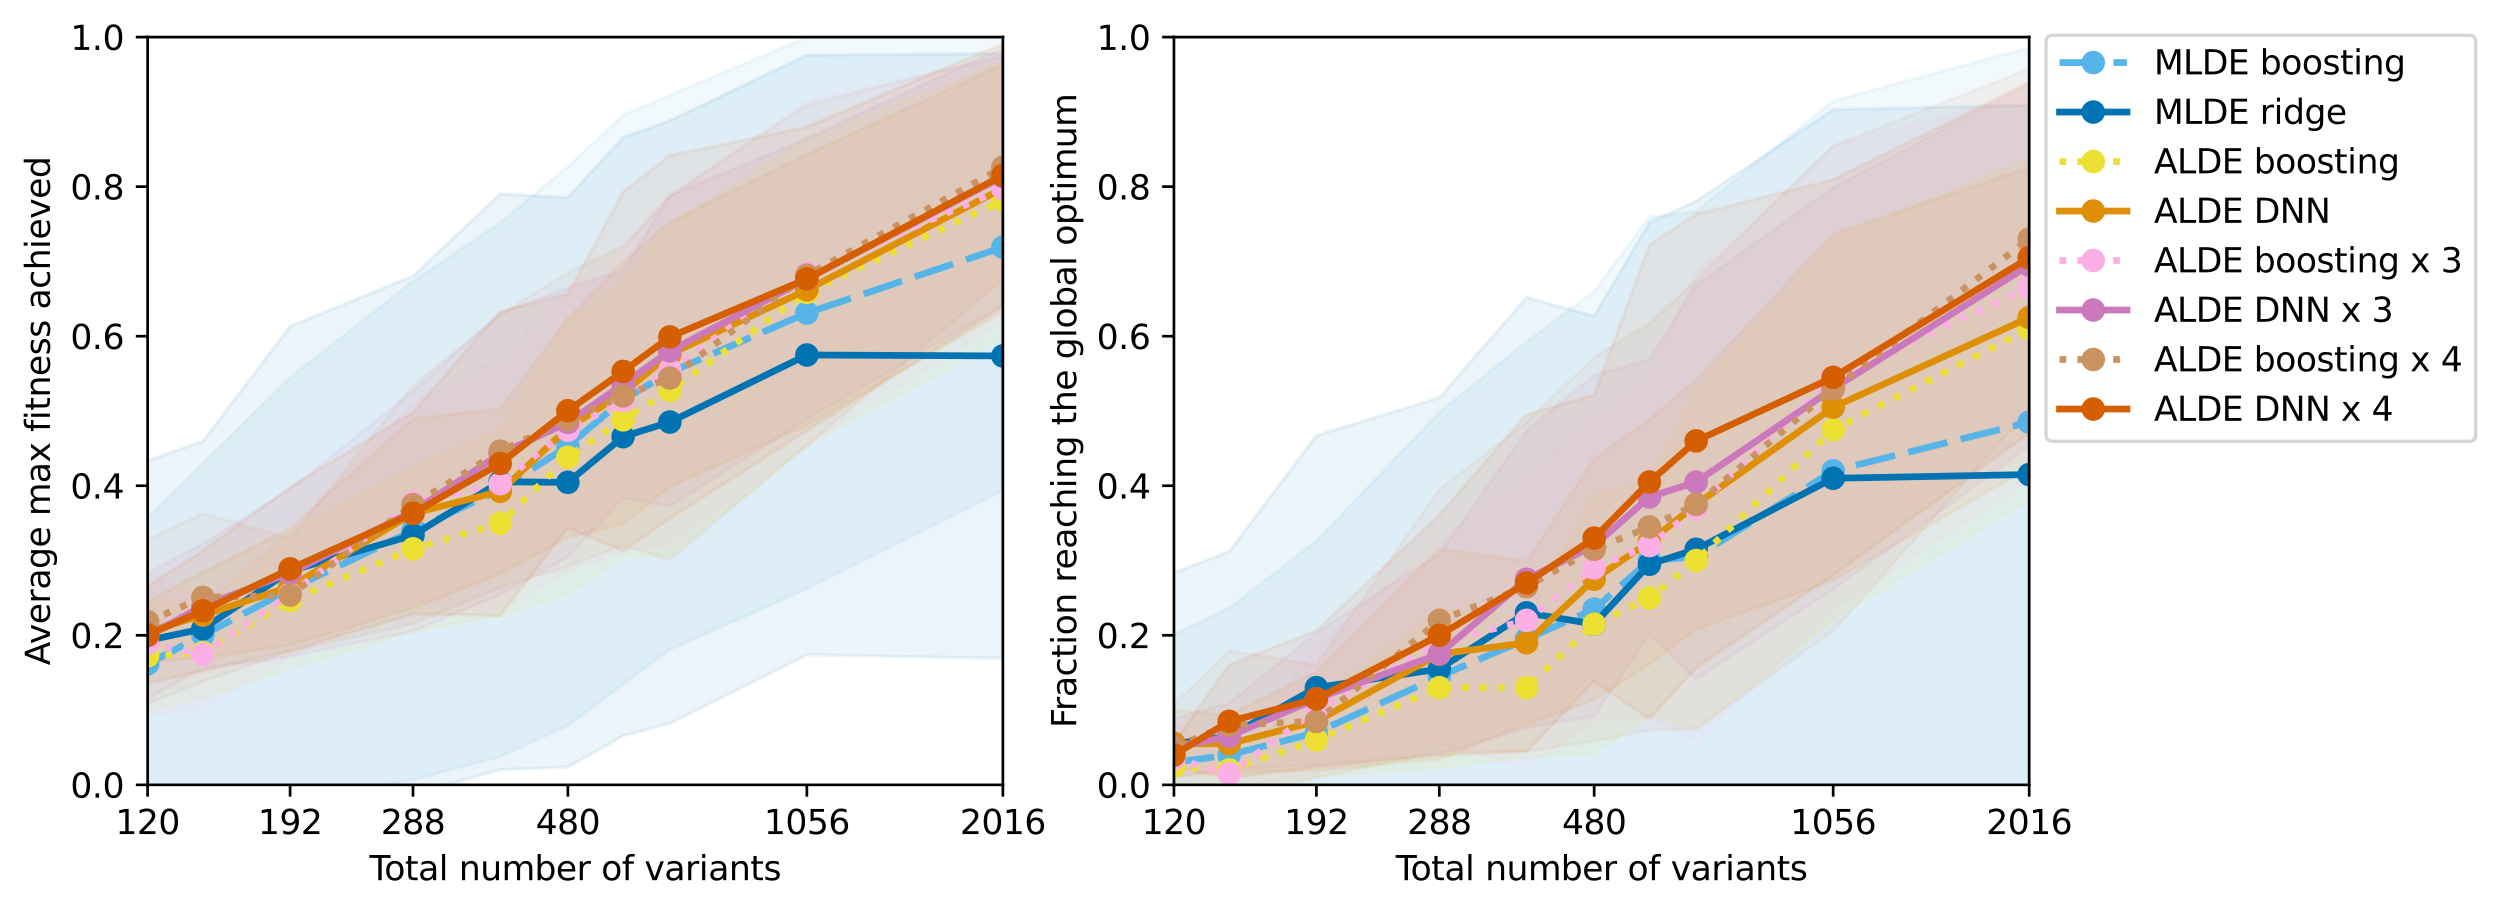 <?xml version="1.0" encoding="utf-8" standalone="no"?>
<!DOCTYPE svg PUBLIC "-//W3C//DTD SVG 1.1//EN"
  "http://www.w3.org/Graphics/SVG/1.1/DTD/svg11.dtd">
<svg xmlns:xlink="http://www.w3.org/1999/xlink" width="741.408pt" height="270.315pt" viewBox="0 0 741.408 270.315" xmlns="http://www.w3.org/2000/svg" version="1.1">
 <defs>
  <style type="text/css">*{stroke-linejoin: round; stroke-linecap: butt}</style>
 </defs>
 <g id="figure_1">
  <g id="patch_1">
   <path d="M 0 270.315 
L 741.408 270.315 
L 741.408 0 
L 0 0 
z
" style="fill: #ffffff"/>
  </g>
  <g id="axes_1">
   <g id="patch_2">
    <path d="M 43.781 232.759 
L 297.418 232.759 
L 297.418 10.999 
L 43.781 10.999 
z
" style="fill: #ffffff"/>
   </g>
   <g id="PolyCollection_1">
    <defs>
     <path id="md5d6368a39" d="M 43.781 -116.778 
L 43.781 -30.099 
L 60.172 -31.108 
L 86.034 -32.77 
L 122.484 -39.071 
L 148.346 -45.948 
L 168.406 -55.17 
L 184.797 -67.413 
L 198.655 -77.695 
L 239.287 -95.717 
L 297.418 -124.84 
L 297.418 -269.153 
L 297.418 -269.153 
L 239.287 -259.259 
L 198.655 -242.085 
L 184.797 -236.191 
L 168.406 -220.948 
L 148.346 -204.229 
L 122.484 -186.896 
L 86.034 -158.343 
L 60.172 -132.81 
L 43.781 -116.778 
z
" style="stroke: #56b4e9; stroke-opacity: 0.08"/>
    </defs>
    <g clip-path="url(#p98b54ff258)">
     <use xlink:href="#md5d6368a39" x="0" y="270.315" style="fill: #56b4e9; fill-opacity: 0.08; stroke: #56b4e9; stroke-opacity: 0.08"/>
    </g>
   </g>
   <g id="PolyCollection_2">
    <defs>
     <path id="md263eced65" d="M 43.781 -133.786 
L 43.781 -26.986 
L 60.172 -28.262 
L 86.034 -28.461 
L 122.484 -34.713 
L 148.346 -42.044 
L 168.406 -42.813 
L 184.797 -52.078 
L 198.655 -55.794 
L 239.287 -76.115 
L 297.418 -75.058 
L 297.418 -254.463 
L 297.418 -254.463 
L 239.287 -253.96 
L 198.655 -234.521 
L 184.797 -229.558 
L 168.406 -211.728 
L 148.346 -212.842 
L 122.484 -188.469 
L 86.034 -173.577 
L 60.172 -139.435 
L 43.781 -133.786 
z
" style="stroke: #0173b2; stroke-opacity: 0.08"/>
    </defs>
    <g clip-path="url(#p98b54ff258)">
     <use xlink:href="#md263eced65" x="0" y="270.315" style="fill: #0173b2; fill-opacity: 0.08; stroke: #0173b2; stroke-opacity: 0.08"/>
    </g>
   </g>
   <g id="PolyCollection_3">
    <defs>
     <path id="m21c389579c" d="M 43.781 -92.184 
L 43.781 -59.434 
L 60.172 -63.491 
L 86.034 -72.052 
L 122.484 -83.276 
L 148.346 -87.628 
L 168.406 -94.108 
L 184.797 -105.364 
L 198.655 -105.53 
L 239.287 -138.219 
L 297.418 -170.018 
L 297.418 -251.72 
L 297.418 -251.72 
L 239.287 -229.07 
L 198.655 -203.502 
L 184.797 -186.254 
L 168.406 -175.325 
L 148.346 -142.655 
L 122.484 -131.825 
L 86.034 -112.414 
L 60.172 -90.063 
L 43.781 -92.184 
z
" style="stroke: #ece133; stroke-opacity: 0.08"/>
    </defs>
    <g clip-path="url(#p98b54ff258)">
     <use xlink:href="#m21c389579c" x="0" y="270.315" style="fill: #ece133; fill-opacity: 0.08; stroke: #ece133; stroke-opacity: 0.08"/>
    </g>
   </g>
   <g id="PolyCollection_4">
    <defs>
     <path id="m27deedd1bc" d="M 43.781 -91.997 
L 43.781 -74.073 
L 60.172 -75.17 
L 86.034 -78.98 
L 122.484 -89.967 
L 148.346 -100.147 
L 168.406 -110.86 
L 184.797 -115.056 
L 198.655 -126.009 
L 239.287 -144.174 
L 297.418 -177.711 
L 297.418 -251.232 
L 297.418 -251.232 
L 239.287 -224.545 
L 198.655 -204.561 
L 184.797 -192.449 
L 168.406 -175.895 
L 148.346 -149.039 
L 122.484 -146.189 
L 86.034 -113.621 
L 60.172 -100.624 
L 43.781 -91.997 
z
" style="stroke: #de8f05; stroke-opacity: 0.08"/>
    </defs>
    <g clip-path="url(#p98b54ff258)">
     <use xlink:href="#m27deedd1bc" x="0" y="270.315" style="fill: #de8f05; fill-opacity: 0.08; stroke: #de8f05; stroke-opacity: 0.08"/>
    </g>
   </g>
   <g id="PolyCollection_5">
    <defs>
     <path id="m9f991bc978" d="M 43.781 -100.4 
L 43.781 -58.557 
L 60.172 -59.617 
L 86.034 -75.88 
L 122.484 -92.053 
L 148.346 -89.849 
L 168.406 -100.697 
L 184.797 -106.641 
L 198.655 -108.87 
L 239.287 -138.416 
L 297.418 -175.109 
L 297.418 -253.516 
L 297.418 -253.516 
L 239.287 -240.304 
L 198.655 -212.286 
L 184.797 -196.452 
L 168.406 -184.779 
L 148.346 -163.864 
L 122.484 -150.658 
L 86.034 -112.395 
L 60.172 -92.933 
L 43.781 -100.4 
z
" style="stroke: #fbafe4; stroke-opacity: 0.08"/>
    </defs>
    <g clip-path="url(#p98b54ff258)">
     <use xlink:href="#m9f991bc978" x="0" y="270.315" style="fill: #fbafe4; fill-opacity: 0.08; stroke: #fbafe4; stroke-opacity: 0.08"/>
    </g>
   </g>
   <g id="PolyCollection_6">
    <defs>
     <path id="md19b3b429c" d="M 43.781 -100.357 
L 43.781 -63.198 
L 60.172 -72.114 
L 86.034 -75.575 
L 122.484 -83.094 
L 148.346 -94.036 
L 168.406 -105.067 
L 184.797 -122.587 
L 198.655 -120.188 
L 239.287 -145.973 
L 297.418 -179.756 
L 297.418 -256.221 
L 297.418 -256.221 
L 239.287 -229.201 
L 198.655 -212.313 
L 184.797 -190.143 
L 168.406 -184.989 
L 148.346 -177.403 
L 122.484 -154.316 
L 86.034 -125.213 
L 60.172 -109.122 
L 43.781 -100.357 
z
" style="stroke: #cc78bc; stroke-opacity: 0.08"/>
    </defs>
    <g clip-path="url(#p98b54ff258)">
     <use xlink:href="#md19b3b429c" x="0" y="270.315" style="fill: #cc78bc; fill-opacity: 0.08; stroke: #cc78bc; stroke-opacity: 0.08"/>
    </g>
   </g>
   <g id="PolyCollection_7">
    <defs>
     <path id="mdd5ae95f6c" d="M 43.781 -110.34 
L 43.781 -61.547 
L 60.172 -68.285 
L 86.034 -77.053 
L 122.484 -85.316 
L 148.346 -96.085 
L 168.406 -102.332 
L 184.797 -108.571 
L 198.655 -104.276 
L 239.287 -138.165 
L 297.418 -187.483 
L 297.418 -253.856 
L 297.418 -253.856 
L 239.287 -239.283 
L 198.655 -212.142 
L 184.797 -197.2 
L 168.406 -189.506 
L 148.346 -176.925 
L 122.484 -155.976 
L 86.034 -110.579 
L 60.172 -118.026 
L 43.781 -110.34 
z
" style="stroke: #ca9161; stroke-opacity: 0.08"/>
    </defs>
    <g clip-path="url(#p98b54ff258)">
     <use xlink:href="#mdd5ae95f6c" x="0" y="270.315" style="fill: #ca9161; fill-opacity: 0.08; stroke: #ca9161; stroke-opacity: 0.08"/>
    </g>
   </g>
   <g id="PolyCollection_8">
    <defs>
     <path id="m53124009bb" d="M 43.781 -96.454 
L 43.781 -67.606 
L 60.172 -71.336 
L 86.034 -77.371 
L 122.484 -88.199 
L 148.346 -87.782 
L 168.406 -113.81 
L 184.797 -106.941 
L 198.655 -116.554 
L 239.287 -142.558 
L 297.418 -179.223 
L 297.418 -257.377 
L 297.418 -257.377 
L 239.287 -232.679 
L 198.655 -224.243 
L 184.797 -213.394 
L 168.406 -183.207 
L 148.346 -177.944 
L 122.484 -148.019 
L 86.034 -125.835 
L 60.172 -107.018 
L 43.781 -96.454 
z
" style="stroke: #d55e00; stroke-opacity: 0.08"/>
    </defs>
    <g clip-path="url(#p98b54ff258)">
     <use xlink:href="#m53124009bb" x="0" y="270.315" style="fill: #d55e00; fill-opacity: 0.08; stroke: #d55e00; stroke-opacity: 0.08"/>
    </g>
   </g>
   <g id="matplotlib.axis_1">
    <g id="xtick_1">
     <g id="line2d_1">
      <defs>
       <path id="m7e59ef7b98" d="M 0 0 
L 0 3.5 
" style="stroke: #000000; stroke-width: 0.8"/>
      </defs>
      <g>
       <use xlink:href="#m7e59ef7b98" x="43.781" y="232.759" style="stroke: #000000; stroke-width: 0.8"/>
      </g>
     </g>
     <g id="text_1">
      <!-- 120 -->
      <g transform="translate(34.237 247.358) scale(0.1 -0.1)">
       <defs>
        <path id="DejaVuSans-31" d="M 794 531 
L 1825 531 
L 1825 4091 
L 703 3866 
L 703 4441 
L 1819 4666 
L 2450 4666 
L 2450 531 
L 3481 531 
L 3481 0 
L 794 0 
L 794 531 
z
" transform="scale(0.016)"/>
        <path id="DejaVuSans-32" d="M 1228 531 
L 3431 531 
L 3431 0 
L 469 0 
L 469 531 
Q 828 903 1448 1529 
Q 2069 2156 2228 2338 
Q 2531 2678 2651 2914 
Q 2772 3150 2772 3378 
Q 2772 3750 2511 3984 
Q 2250 4219 1831 4219 
Q 1534 4219 1204 4116 
Q 875 4013 500 3803 
L 500 4441 
Q 881 4594 1212 4672 
Q 1544 4750 1819 4750 
Q 2544 4750 2975 4387 
Q 3406 4025 3406 3419 
Q 3406 3131 3298 2873 
Q 3191 2616 2906 2266 
Q 2828 2175 2409 1742 
Q 1991 1309 1228 531 
z
" transform="scale(0.016)"/>
        <path id="DejaVuSans-30" d="M 2034 4250 
Q 1547 4250 1301 3770 
Q 1056 3291 1056 2328 
Q 1056 1369 1301 889 
Q 1547 409 2034 409 
Q 2525 409 2770 889 
Q 3016 1369 3016 2328 
Q 3016 3291 2770 3770 
Q 2525 4250 2034 4250 
z
M 2034 4750 
Q 2819 4750 3233 4129 
Q 3647 3509 3647 2328 
Q 3647 1150 3233 529 
Q 2819 -91 2034 -91 
Q 1250 -91 836 529 
Q 422 1150 422 2328 
Q 422 3509 836 4129 
Q 1250 4750 2034 4750 
z
" transform="scale(0.016)"/>
       </defs>
       <use xlink:href="#DejaVuSans-31"/>
       <use xlink:href="#DejaVuSans-32" x="63.623"/>
       <use xlink:href="#DejaVuSans-30" x="127.246"/>
      </g>
     </g>
    </g>
    <g id="xtick_2">
     <g id="line2d_2">
      <g>
       <use xlink:href="#m7e59ef7b98" x="86.034" y="232.759" style="stroke: #000000; stroke-width: 0.8"/>
      </g>
     </g>
     <g id="text_2">
      <!-- 192 -->
      <g transform="translate(76.49 247.358) scale(0.1 -0.1)">
       <defs>
        <path id="DejaVuSans-39" d="M 703 97 
L 703 672 
Q 941 559 1184 500 
Q 1428 441 1663 441 
Q 2288 441 2617 861 
Q 2947 1281 2994 2138 
Q 2813 1869 2534 1725 
Q 2256 1581 1919 1581 
Q 1219 1581 811 2004 
Q 403 2428 403 3163 
Q 403 3881 828 4315 
Q 1253 4750 1959 4750 
Q 2769 4750 3195 4129 
Q 3622 3509 3622 2328 
Q 3622 1225 3098 567 
Q 2575 -91 1691 -91 
Q 1453 -91 1209 -44 
Q 966 3 703 97 
z
M 1959 2075 
Q 2384 2075 2632 2365 
Q 2881 2656 2881 3163 
Q 2881 3666 2632 3958 
Q 2384 4250 1959 4250 
Q 1534 4250 1286 3958 
Q 1038 3666 1038 3163 
Q 1038 2656 1286 2365 
Q 1534 2075 1959 2075 
z
" transform="scale(0.016)"/>
       </defs>
       <use xlink:href="#DejaVuSans-31"/>
       <use xlink:href="#DejaVuSans-39" x="63.623"/>
       <use xlink:href="#DejaVuSans-32" x="127.246"/>
      </g>
     </g>
    </g>
    <g id="xtick_3">
     <g id="line2d_3">
      <g>
       <use xlink:href="#m7e59ef7b98" x="122.484" y="232.759" style="stroke: #000000; stroke-width: 0.8"/>
      </g>
     </g>
     <g id="text_3">
      <!-- 288 -->
      <g transform="translate(112.94 247.358) scale(0.1 -0.1)">
       <defs>
        <path id="DejaVuSans-38" d="M 2034 2216 
Q 1584 2216 1326 1975 
Q 1069 1734 1069 1313 
Q 1069 891 1326 650 
Q 1584 409 2034 409 
Q 2484 409 2743 651 
Q 3003 894 3003 1313 
Q 3003 1734 2745 1975 
Q 2488 2216 2034 2216 
z
M 1403 2484 
Q 997 2584 770 2862 
Q 544 3141 544 3541 
Q 544 4100 942 4425 
Q 1341 4750 2034 4750 
Q 2731 4750 3128 4425 
Q 3525 4100 3525 3541 
Q 3525 3141 3298 2862 
Q 3072 2584 2669 2484 
Q 3125 2378 3379 2068 
Q 3634 1759 3634 1313 
Q 3634 634 3220 271 
Q 2806 -91 2034 -91 
Q 1263 -91 848 271 
Q 434 634 434 1313 
Q 434 1759 690 2068 
Q 947 2378 1403 2484 
z
M 1172 3481 
Q 1172 3119 1398 2916 
Q 1625 2713 2034 2713 
Q 2441 2713 2670 2916 
Q 2900 3119 2900 3481 
Q 2900 3844 2670 4047 
Q 2441 4250 2034 4250 
Q 1625 4250 1398 4047 
Q 1172 3844 1172 3481 
z
" transform="scale(0.016)"/>
       </defs>
       <use xlink:href="#DejaVuSans-32"/>
       <use xlink:href="#DejaVuSans-38" x="63.623"/>
       <use xlink:href="#DejaVuSans-38" x="127.246"/>
      </g>
     </g>
    </g>
    <g id="xtick_4">
     <g id="line2d_4">
      <g>
       <use xlink:href="#m7e59ef7b98" x="168.406" y="232.759" style="stroke: #000000; stroke-width: 0.8"/>
      </g>
     </g>
     <g id="text_4">
      <!-- 480 -->
      <g transform="translate(158.863 247.358) scale(0.1 -0.1)">
       <defs>
        <path id="DejaVuSans-34" d="M 2419 4116 
L 825 1625 
L 2419 1625 
L 2419 4116 
z
M 2253 4666 
L 3047 4666 
L 3047 1625 
L 3713 1625 
L 3713 1100 
L 3047 1100 
L 3047 0 
L 2419 0 
L 2419 1100 
L 313 1100 
L 313 1709 
L 2253 4666 
z
" transform="scale(0.016)"/>
       </defs>
       <use xlink:href="#DejaVuSans-34"/>
       <use xlink:href="#DejaVuSans-38" x="63.623"/>
       <use xlink:href="#DejaVuSans-30" x="127.246"/>
      </g>
     </g>
    </g>
    <g id="xtick_5">
     <g id="line2d_5">
      <g>
       <use xlink:href="#m7e59ef7b98" x="239.287" y="232.759" style="stroke: #000000; stroke-width: 0.8"/>
      </g>
     </g>
     <g id="text_5">
      <!-- 1056 -->
      <g transform="translate(226.562 247.358) scale(0.1 -0.1)">
       <defs>
        <path id="DejaVuSans-35" d="M 691 4666 
L 3169 4666 
L 3169 4134 
L 1269 4134 
L 1269 2991 
Q 1406 3038 1543 3061 
Q 1681 3084 1819 3084 
Q 2600 3084 3056 2656 
Q 3513 2228 3513 1497 
Q 3513 744 3044 326 
Q 2575 -91 1722 -91 
Q 1428 -91 1123 -41 
Q 819 9 494 109 
L 494 744 
Q 775 591 1075 516 
Q 1375 441 1709 441 
Q 2250 441 2565 725 
Q 2881 1009 2881 1497 
Q 2881 1984 2565 2268 
Q 2250 2553 1709 2553 
Q 1456 2553 1204 2497 
Q 953 2441 691 2322 
L 691 4666 
z
" transform="scale(0.016)"/>
        <path id="DejaVuSans-36" d="M 2113 2584 
Q 1688 2584 1439 2293 
Q 1191 2003 1191 1497 
Q 1191 994 1439 701 
Q 1688 409 2113 409 
Q 2538 409 2786 701 
Q 3034 994 3034 1497 
Q 3034 2003 2786 2293 
Q 2538 2584 2113 2584 
z
M 3366 4563 
L 3366 3988 
Q 3128 4100 2886 4159 
Q 2644 4219 2406 4219 
Q 1781 4219 1451 3797 
Q 1122 3375 1075 2522 
Q 1259 2794 1537 2939 
Q 1816 3084 2150 3084 
Q 2853 3084 3261 2657 
Q 3669 2231 3669 1497 
Q 3669 778 3244 343 
Q 2819 -91 2113 -91 
Q 1303 -91 875 529 
Q 447 1150 447 2328 
Q 447 3434 972 4092 
Q 1497 4750 2381 4750 
Q 2619 4750 2861 4703 
Q 3103 4656 3366 4563 
z
" transform="scale(0.016)"/>
       </defs>
       <use xlink:href="#DejaVuSans-31"/>
       <use xlink:href="#DejaVuSans-30" x="63.623"/>
       <use xlink:href="#DejaVuSans-35" x="127.246"/>
       <use xlink:href="#DejaVuSans-36" x="190.869"/>
      </g>
     </g>
    </g>
    <g id="xtick_6">
     <g id="line2d_6">
      <g>
       <use xlink:href="#m7e59ef7b98" x="297.418" y="232.759" style="stroke: #000000; stroke-width: 0.8"/>
      </g>
     </g>
     <g id="text_6">
      <!-- 2016 -->
      <g transform="translate(284.693 247.358) scale(0.1 -0.1)">
       <use xlink:href="#DejaVuSans-32"/>
       <use xlink:href="#DejaVuSans-30" x="63.623"/>
       <use xlink:href="#DejaVuSans-31" x="127.246"/>
       <use xlink:href="#DejaVuSans-36" x="190.869"/>
      </g>
     </g>
    </g>
    <g id="text_7">
     <!-- Total number of variants -->
     <g transform="translate(109.556 261.036) scale(0.1 -0.1)">
      <defs>
       <path id="DejaVuSans-54" d="M -19 4666 
L 3928 4666 
L 3928 4134 
L 2272 4134 
L 2272 0 
L 1638 0 
L 1638 4134 
L -19 4134 
L -19 4666 
z
" transform="scale(0.016)"/>
       <path id="DejaVuSans-6f" d="M 1959 3097 
Q 1497 3097 1228 2736 
Q 959 2375 959 1747 
Q 959 1119 1226 758 
Q 1494 397 1959 397 
Q 2419 397 2687 759 
Q 2956 1122 2956 1747 
Q 2956 2369 2687 2733 
Q 2419 3097 1959 3097 
z
M 1959 3584 
Q 2709 3584 3137 3096 
Q 3566 2609 3566 1747 
Q 3566 888 3137 398 
Q 2709 -91 1959 -91 
Q 1206 -91 779 398 
Q 353 888 353 1747 
Q 353 2609 779 3096 
Q 1206 3584 1959 3584 
z
" transform="scale(0.016)"/>
       <path id="DejaVuSans-74" d="M 1172 4494 
L 1172 3500 
L 2356 3500 
L 2356 3053 
L 1172 3053 
L 1172 1153 
Q 1172 725 1289 603 
Q 1406 481 1766 481 
L 2356 481 
L 2356 0 
L 1766 0 
Q 1100 0 847 248 
Q 594 497 594 1153 
L 594 3053 
L 172 3053 
L 172 3500 
L 594 3500 
L 594 4494 
L 1172 4494 
z
" transform="scale(0.016)"/>
       <path id="DejaVuSans-61" d="M 2194 1759 
Q 1497 1759 1228 1600 
Q 959 1441 959 1056 
Q 959 750 1161 570 
Q 1363 391 1709 391 
Q 2188 391 2477 730 
Q 2766 1069 2766 1631 
L 2766 1759 
L 2194 1759 
z
M 3341 1997 
L 3341 0 
L 2766 0 
L 2766 531 
Q 2569 213 2275 61 
Q 1981 -91 1556 -91 
Q 1019 -91 701 211 
Q 384 513 384 1019 
Q 384 1609 779 1909 
Q 1175 2209 1959 2209 
L 2766 2209 
L 2766 2266 
Q 2766 2663 2505 2880 
Q 2244 3097 1772 3097 
Q 1472 3097 1187 3025 
Q 903 2953 641 2809 
L 641 3341 
Q 956 3463 1253 3523 
Q 1550 3584 1831 3584 
Q 2591 3584 2966 3190 
Q 3341 2797 3341 1997 
z
" transform="scale(0.016)"/>
       <path id="DejaVuSans-6c" d="M 603 4863 
L 1178 4863 
L 1178 0 
L 603 0 
L 603 4863 
z
" transform="scale(0.016)"/>
       <path id="DejaVuSans-20" transform="scale(0.016)"/>
       <path id="DejaVuSans-6e" d="M 3513 2113 
L 3513 0 
L 2938 0 
L 2938 2094 
Q 2938 2591 2744 2837 
Q 2550 3084 2163 3084 
Q 1697 3084 1428 2787 
Q 1159 2491 1159 1978 
L 1159 0 
L 581 0 
L 581 3500 
L 1159 3500 
L 1159 2956 
Q 1366 3272 1645 3428 
Q 1925 3584 2291 3584 
Q 2894 3584 3203 3211 
Q 3513 2838 3513 2113 
z
" transform="scale(0.016)"/>
       <path id="DejaVuSans-75" d="M 544 1381 
L 544 3500 
L 1119 3500 
L 1119 1403 
Q 1119 906 1312 657 
Q 1506 409 1894 409 
Q 2359 409 2629 706 
Q 2900 1003 2900 1516 
L 2900 3500 
L 3475 3500 
L 3475 0 
L 2900 0 
L 2900 538 
Q 2691 219 2414 64 
Q 2138 -91 1772 -91 
Q 1169 -91 856 284 
Q 544 659 544 1381 
z
M 1991 3584 
L 1991 3584 
z
" transform="scale(0.016)"/>
       <path id="DejaVuSans-6d" d="M 3328 2828 
Q 3544 3216 3844 3400 
Q 4144 3584 4550 3584 
Q 5097 3584 5394 3201 
Q 5691 2819 5691 2113 
L 5691 0 
L 5113 0 
L 5113 2094 
Q 5113 2597 4934 2840 
Q 4756 3084 4391 3084 
Q 3944 3084 3684 2787 
Q 3425 2491 3425 1978 
L 3425 0 
L 2847 0 
L 2847 2094 
Q 2847 2600 2669 2842 
Q 2491 3084 2119 3084 
Q 1678 3084 1418 2786 
Q 1159 2488 1159 1978 
L 1159 0 
L 581 0 
L 581 3500 
L 1159 3500 
L 1159 2956 
Q 1356 3278 1631 3431 
Q 1906 3584 2284 3584 
Q 2666 3584 2933 3390 
Q 3200 3197 3328 2828 
z
" transform="scale(0.016)"/>
       <path id="DejaVuSans-62" d="M 3116 1747 
Q 3116 2381 2855 2742 
Q 2594 3103 2138 3103 
Q 1681 3103 1420 2742 
Q 1159 2381 1159 1747 
Q 1159 1113 1420 752 
Q 1681 391 2138 391 
Q 2594 391 2855 752 
Q 3116 1113 3116 1747 
z
M 1159 2969 
Q 1341 3281 1617 3432 
Q 1894 3584 2278 3584 
Q 2916 3584 3314 3078 
Q 3713 2572 3713 1747 
Q 3713 922 3314 415 
Q 2916 -91 2278 -91 
Q 1894 -91 1617 61 
Q 1341 213 1159 525 
L 1159 0 
L 581 0 
L 581 4863 
L 1159 4863 
L 1159 2969 
z
" transform="scale(0.016)"/>
       <path id="DejaVuSans-65" d="M 3597 1894 
L 3597 1613 
L 953 1613 
Q 991 1019 1311 708 
Q 1631 397 2203 397 
Q 2534 397 2845 478 
Q 3156 559 3463 722 
L 3463 178 
Q 3153 47 2828 -22 
Q 2503 -91 2169 -91 
Q 1331 -91 842 396 
Q 353 884 353 1716 
Q 353 2575 817 3079 
Q 1281 3584 2069 3584 
Q 2775 3584 3186 3129 
Q 3597 2675 3597 1894 
z
M 3022 2063 
Q 3016 2534 2758 2815 
Q 2500 3097 2075 3097 
Q 1594 3097 1305 2825 
Q 1016 2553 972 2059 
L 3022 2063 
z
" transform="scale(0.016)"/>
       <path id="DejaVuSans-72" d="M 2631 2963 
Q 2534 3019 2420 3045 
Q 2306 3072 2169 3072 
Q 1681 3072 1420 2755 
Q 1159 2438 1159 1844 
L 1159 0 
L 581 0 
L 581 3500 
L 1159 3500 
L 1159 2956 
Q 1341 3275 1631 3429 
Q 1922 3584 2338 3584 
Q 2397 3584 2469 3576 
Q 2541 3569 2628 3553 
L 2631 2963 
z
" transform="scale(0.016)"/>
       <path id="DejaVuSans-66" d="M 2375 4863 
L 2375 4384 
L 1825 4384 
Q 1516 4384 1395 4259 
Q 1275 4134 1275 3809 
L 1275 3500 
L 2222 3500 
L 2222 3053 
L 1275 3053 
L 1275 0 
L 697 0 
L 697 3053 
L 147 3053 
L 147 3500 
L 697 3500 
L 697 3744 
Q 697 4328 969 4595 
Q 1241 4863 1831 4863 
L 2375 4863 
z
" transform="scale(0.016)"/>
       <path id="DejaVuSans-76" d="M 191 3500 
L 800 3500 
L 1894 563 
L 2988 3500 
L 3597 3500 
L 2284 0 
L 1503 0 
L 191 3500 
z
" transform="scale(0.016)"/>
       <path id="DejaVuSans-69" d="M 603 3500 
L 1178 3500 
L 1178 0 
L 603 0 
L 603 3500 
z
M 603 4863 
L 1178 4863 
L 1178 4134 
L 603 4134 
L 603 4863 
z
" transform="scale(0.016)"/>
       <path id="DejaVuSans-73" d="M 2834 3397 
L 2834 2853 
Q 2591 2978 2328 3040 
Q 2066 3103 1784 3103 
Q 1356 3103 1142 2972 
Q 928 2841 928 2578 
Q 928 2378 1081 2264 
Q 1234 2150 1697 2047 
L 1894 2003 
Q 2506 1872 2764 1633 
Q 3022 1394 3022 966 
Q 3022 478 2636 193 
Q 2250 -91 1575 -91 
Q 1294 -91 989 -36 
Q 684 19 347 128 
L 347 722 
Q 666 556 975 473 
Q 1284 391 1588 391 
Q 1994 391 2212 530 
Q 2431 669 2431 922 
Q 2431 1156 2273 1281 
Q 2116 1406 1581 1522 
L 1381 1569 
Q 847 1681 609 1914 
Q 372 2147 372 2553 
Q 372 3047 722 3315 
Q 1072 3584 1716 3584 
Q 2034 3584 2315 3537 
Q 2597 3491 2834 3397 
z
" transform="scale(0.016)"/>
      </defs>
      <use xlink:href="#DejaVuSans-54"/>
      <use xlink:href="#DejaVuSans-6f" x="44.084"/>
      <use xlink:href="#DejaVuSans-74" x="105.266"/>
      <use xlink:href="#DejaVuSans-61" x="144.475"/>
      <use xlink:href="#DejaVuSans-6c" x="205.754"/>
      <use xlink:href="#DejaVuSans-20" x="233.537"/>
      <use xlink:href="#DejaVuSans-6e" x="265.324"/>
      <use xlink:href="#DejaVuSans-75" x="328.703"/>
      <use xlink:href="#DejaVuSans-6d" x="392.082"/>
      <use xlink:href="#DejaVuSans-62" x="489.494"/>
      <use xlink:href="#DejaVuSans-65" x="552.971"/>
      <use xlink:href="#DejaVuSans-72" x="614.494"/>
      <use xlink:href="#DejaVuSans-20" x="655.607"/>
      <use xlink:href="#DejaVuSans-6f" x="687.395"/>
      <use xlink:href="#DejaVuSans-66" x="748.576"/>
      <use xlink:href="#DejaVuSans-20" x="783.781"/>
      <use xlink:href="#DejaVuSans-76" x="815.568"/>
      <use xlink:href="#DejaVuSans-61" x="874.748"/>
      <use xlink:href="#DejaVuSans-72" x="936.027"/>
      <use xlink:href="#DejaVuSans-69" x="977.141"/>
      <use xlink:href="#DejaVuSans-61" x="1004.924"/>
      <use xlink:href="#DejaVuSans-6e" x="1066.203"/>
      <use xlink:href="#DejaVuSans-74" x="1129.582"/>
      <use xlink:href="#DejaVuSans-73" x="1168.791"/>
     </g>
    </g>
   </g>
   <g id="matplotlib.axis_2">
    <g id="ytick_1">
     <g id="line2d_7">
      <defs>
       <path id="m1ae455ca56" d="M 0 0 
L -3.5 0 
" style="stroke: #000000; stroke-width: 0.8"/>
      </defs>
      <g>
       <use xlink:href="#m1ae455ca56" x="43.781" y="232.759" style="stroke: #000000; stroke-width: 0.8"/>
      </g>
     </g>
     <g id="text_8">
      <!-- 0.0 -->
      <g transform="translate(20.878 236.558) scale(0.1 -0.1)">
       <defs>
        <path id="DejaVuSans-2e" d="M 684 794 
L 1344 794 
L 1344 0 
L 684 0 
L 684 794 
z
" transform="scale(0.016)"/>
       </defs>
       <use xlink:href="#DejaVuSans-30"/>
       <use xlink:href="#DejaVuSans-2e" x="63.623"/>
       <use xlink:href="#DejaVuSans-30" x="95.41"/>
      </g>
     </g>
    </g>
    <g id="ytick_2">
     <g id="line2d_8">
      <g>
       <use xlink:href="#m1ae455ca56" x="43.781" y="188.407" style="stroke: #000000; stroke-width: 0.8"/>
      </g>
     </g>
     <g id="text_9">
      <!-- 0.2 -->
      <g transform="translate(20.878 192.206) scale(0.1 -0.1)">
       <use xlink:href="#DejaVuSans-30"/>
       <use xlink:href="#DejaVuSans-2e" x="63.623"/>
       <use xlink:href="#DejaVuSans-32" x="95.41"/>
      </g>
     </g>
    </g>
    <g id="ytick_3">
     <g id="line2d_9">
      <g>
       <use xlink:href="#m1ae455ca56" x="43.781" y="144.055" style="stroke: #000000; stroke-width: 0.8"/>
      </g>
     </g>
     <g id="text_10">
      <!-- 0.4 -->
      <g transform="translate(20.878 147.854) scale(0.1 -0.1)">
       <use xlink:href="#DejaVuSans-30"/>
       <use xlink:href="#DejaVuSans-2e" x="63.623"/>
       <use xlink:href="#DejaVuSans-34" x="95.41"/>
      </g>
     </g>
    </g>
    <g id="ytick_4">
     <g id="line2d_10">
      <g>
       <use xlink:href="#m1ae455ca56" x="43.781" y="99.703" style="stroke: #000000; stroke-width: 0.8"/>
      </g>
     </g>
     <g id="text_11">
      <!-- 0.6 -->
      <g transform="translate(20.878 103.502) scale(0.1 -0.1)">
       <use xlink:href="#DejaVuSans-30"/>
       <use xlink:href="#DejaVuSans-2e" x="63.623"/>
       <use xlink:href="#DejaVuSans-36" x="95.41"/>
      </g>
     </g>
    </g>
    <g id="ytick_5">
     <g id="line2d_11">
      <g>
       <use xlink:href="#m1ae455ca56" x="43.781" y="55.351" style="stroke: #000000; stroke-width: 0.8"/>
      </g>
     </g>
     <g id="text_12">
      <!-- 0.8 -->
      <g transform="translate(20.878 59.15) scale(0.1 -0.1)">
       <use xlink:href="#DejaVuSans-30"/>
       <use xlink:href="#DejaVuSans-2e" x="63.623"/>
       <use xlink:href="#DejaVuSans-38" x="95.41"/>
      </g>
     </g>
    </g>
    <g id="ytick_6">
     <g id="line2d_12">
      <g>
       <use xlink:href="#m1ae455ca56" x="43.781" y="10.999" style="stroke: #000000; stroke-width: 0.8"/>
      </g>
     </g>
     <g id="text_13">
      <!-- 1.0 -->
      <g transform="translate(20.878 14.798) scale(0.1 -0.1)">
       <use xlink:href="#DejaVuSans-31"/>
       <use xlink:href="#DejaVuSans-2e" x="63.623"/>
       <use xlink:href="#DejaVuSans-30" x="95.41"/>
      </g>
     </g>
    </g>
    <g id="text_14">
     <!-- Average max fitness achieved -->
     <g transform="translate(14.798 197.295) rotate(-90) scale(0.1 -0.1)">
      <defs>
       <path id="DejaVuSans-41" d="M 2188 4044 
L 1331 1722 
L 3047 1722 
L 2188 4044 
z
M 1831 4666 
L 2547 4666 
L 4325 0 
L 3669 0 
L 3244 1197 
L 1141 1197 
L 716 0 
L 50 0 
L 1831 4666 
z
" transform="scale(0.016)"/>
       <path id="DejaVuSans-67" d="M 2906 1791 
Q 2906 2416 2648 2759 
Q 2391 3103 1925 3103 
Q 1463 3103 1205 2759 
Q 947 2416 947 1791 
Q 947 1169 1205 825 
Q 1463 481 1925 481 
Q 2391 481 2648 825 
Q 2906 1169 2906 1791 
z
M 3481 434 
Q 3481 -459 3084 -895 
Q 2688 -1331 1869 -1331 
Q 1566 -1331 1297 -1286 
Q 1028 -1241 775 -1147 
L 775 -588 
Q 1028 -725 1275 -790 
Q 1522 -856 1778 -856 
Q 2344 -856 2625 -561 
Q 2906 -266 2906 331 
L 2906 616 
Q 2728 306 2450 153 
Q 2172 0 1784 0 
Q 1141 0 747 490 
Q 353 981 353 1791 
Q 353 2603 747 3093 
Q 1141 3584 1784 3584 
Q 2172 3584 2450 3431 
Q 2728 3278 2906 2969 
L 2906 3500 
L 3481 3500 
L 3481 434 
z
" transform="scale(0.016)"/>
       <path id="DejaVuSans-78" d="M 3513 3500 
L 2247 1797 
L 3578 0 
L 2900 0 
L 1881 1375 
L 863 0 
L 184 0 
L 1544 1831 
L 300 3500 
L 978 3500 
L 1906 2253 
L 2834 3500 
L 3513 3500 
z
" transform="scale(0.016)"/>
       <path id="DejaVuSans-63" d="M 3122 3366 
L 3122 2828 
Q 2878 2963 2633 3030 
Q 2388 3097 2138 3097 
Q 1578 3097 1268 2742 
Q 959 2388 959 1747 
Q 959 1106 1268 751 
Q 1578 397 2138 397 
Q 2388 397 2633 464 
Q 2878 531 3122 666 
L 3122 134 
Q 2881 22 2623 -34 
Q 2366 -91 2075 -91 
Q 1284 -91 818 406 
Q 353 903 353 1747 
Q 353 2603 823 3093 
Q 1294 3584 2113 3584 
Q 2378 3584 2631 3529 
Q 2884 3475 3122 3366 
z
" transform="scale(0.016)"/>
       <path id="DejaVuSans-68" d="M 3513 2113 
L 3513 0 
L 2938 0 
L 2938 2094 
Q 2938 2591 2744 2837 
Q 2550 3084 2163 3084 
Q 1697 3084 1428 2787 
Q 1159 2491 1159 1978 
L 1159 0 
L 581 0 
L 581 4863 
L 1159 4863 
L 1159 2956 
Q 1366 3272 1645 3428 
Q 1925 3584 2291 3584 
Q 2894 3584 3203 3211 
Q 3513 2838 3513 2113 
z
" transform="scale(0.016)"/>
       <path id="DejaVuSans-64" d="M 2906 2969 
L 2906 4863 
L 3481 4863 
L 3481 0 
L 2906 0 
L 2906 525 
Q 2725 213 2448 61 
Q 2172 -91 1784 -91 
Q 1150 -91 751 415 
Q 353 922 353 1747 
Q 353 2572 751 3078 
Q 1150 3584 1784 3584 
Q 2172 3584 2448 3432 
Q 2725 3281 2906 2969 
z
M 947 1747 
Q 947 1113 1208 752 
Q 1469 391 1925 391 
Q 2381 391 2643 752 
Q 2906 1113 2906 1747 
Q 2906 2381 2643 2742 
Q 2381 3103 1925 3103 
Q 1469 3103 1208 2742 
Q 947 2381 947 1747 
z
" transform="scale(0.016)"/>
      </defs>
      <use xlink:href="#DejaVuSans-41"/>
      <use xlink:href="#DejaVuSans-76" x="62.533"/>
      <use xlink:href="#DejaVuSans-65" x="121.713"/>
      <use xlink:href="#DejaVuSans-72" x="183.236"/>
      <use xlink:href="#DejaVuSans-61" x="224.35"/>
      <use xlink:href="#DejaVuSans-67" x="285.629"/>
      <use xlink:href="#DejaVuSans-65" x="349.105"/>
      <use xlink:href="#DejaVuSans-20" x="410.629"/>
      <use xlink:href="#DejaVuSans-6d" x="442.416"/>
      <use xlink:href="#DejaVuSans-61" x="539.828"/>
      <use xlink:href="#DejaVuSans-78" x="601.107"/>
      <use xlink:href="#DejaVuSans-20" x="660.287"/>
      <use xlink:href="#DejaVuSans-66" x="692.074"/>
      <use xlink:href="#DejaVuSans-69" x="727.279"/>
      <use xlink:href="#DejaVuSans-74" x="755.062"/>
      <use xlink:href="#DejaVuSans-6e" x="794.271"/>
      <use xlink:href="#DejaVuSans-65" x="857.65"/>
      <use xlink:href="#DejaVuSans-73" x="919.174"/>
      <use xlink:href="#DejaVuSans-73" x="971.273"/>
      <use xlink:href="#DejaVuSans-20" x="1023.373"/>
      <use xlink:href="#DejaVuSans-61" x="1055.16"/>
      <use xlink:href="#DejaVuSans-63" x="1116.439"/>
      <use xlink:href="#DejaVuSans-68" x="1171.42"/>
      <use xlink:href="#DejaVuSans-69" x="1234.799"/>
      <use xlink:href="#DejaVuSans-65" x="1262.582"/>
      <use xlink:href="#DejaVuSans-76" x="1324.105"/>
      <use xlink:href="#DejaVuSans-65" x="1383.285"/>
      <use xlink:href="#DejaVuSans-64" x="1444.809"/>
     </g>
    </g>
   </g>
   <g id="line2d_13">
    <path d="M 43.781 196.877 
L 60.172 188.357 
L 86.034 174.759 
L 122.484 157.332 
L 148.346 145.227 
L 168.406 132.257 
L 184.797 118.513 
L 198.655 110.425 
L 239.287 92.828 
L 297.418 73.319 
" clip-path="url(#p98b54ff258)" style="fill: none; stroke-dasharray: 12,4; stroke-dashoffset: 0; stroke: #56b4e9; stroke-width: 2"/>
    <defs>
     <path id="mc4221f95c9" d="M 0 3 
C 0.796 3 1.559 2.684 2.121 2.121 
C 2.684 1.559 3 0.796 3 0 
C 3 -0.796 2.684 -1.559 2.121 -2.121 
C 1.559 -2.684 0.796 -3 0 -3 
C -0.796 -3 -1.559 -2.684 -2.121 -2.121 
C -2.684 -1.559 -3 -0.796 -3 0 
C -3 0.796 -2.684 1.559 -2.121 2.121 
C -1.559 2.684 -0.796 3 0 3 
z
" style="stroke: #56b4e9"/>
    </defs>
    <g clip-path="url(#p98b54ff258)">
     <use xlink:href="#mc4221f95c9" x="43.781" y="196.877" style="fill: #56b4e9; stroke: #56b4e9"/>
     <use xlink:href="#mc4221f95c9" x="60.172" y="188.357" style="fill: #56b4e9; stroke: #56b4e9"/>
     <use xlink:href="#mc4221f95c9" x="86.034" y="174.759" style="fill: #56b4e9; stroke: #56b4e9"/>
     <use xlink:href="#mc4221f95c9" x="122.484" y="157.332" style="fill: #56b4e9; stroke: #56b4e9"/>
     <use xlink:href="#mc4221f95c9" x="148.346" y="145.227" style="fill: #56b4e9; stroke: #56b4e9"/>
     <use xlink:href="#mc4221f95c9" x="168.406" y="132.257" style="fill: #56b4e9; stroke: #56b4e9"/>
     <use xlink:href="#mc4221f95c9" x="184.797" y="118.513" style="fill: #56b4e9; stroke: #56b4e9"/>
     <use xlink:href="#mc4221f95c9" x="198.655" y="110.425" style="fill: #56b4e9; stroke: #56b4e9"/>
     <use xlink:href="#mc4221f95c9" x="239.287" y="92.828" style="fill: #56b4e9; stroke: #56b4e9"/>
     <use xlink:href="#mc4221f95c9" x="297.418" y="73.319" style="fill: #56b4e9; stroke: #56b4e9"/>
    </g>
   </g>
   <g id="line2d_14">
    <path d="M 43.781 189.93 
L 60.172 186.467 
L 86.034 169.297 
L 122.484 158.724 
L 148.346 142.872 
L 168.406 143.045 
L 184.797 129.498 
L 198.655 125.158 
L 239.287 105.278 
L 297.418 105.555 
" clip-path="url(#p98b54ff258)" style="fill: none; stroke: #0173b2; stroke-width: 2; stroke-linecap: square"/>
    <defs>
     <path id="ma42d936044" d="M 0 3 
C 0.796 3 1.559 2.684 2.121 2.121 
C 2.684 1.559 3 0.796 3 0 
C 3 -0.796 2.684 -1.559 2.121 -2.121 
C 1.559 -2.684 0.796 -3 0 -3 
C -0.796 -3 -1.559 -2.684 -2.121 -2.121 
C -2.684 -1.559 -3 -0.796 -3 0 
C -3 0.796 -2.684 1.559 -2.121 2.121 
C -1.559 2.684 -0.796 3 0 3 
z
" style="stroke: #0173b2"/>
    </defs>
    <g clip-path="url(#p98b54ff258)">
     <use xlink:href="#ma42d936044" x="43.781" y="189.93" style="fill: #0173b2; stroke: #0173b2"/>
     <use xlink:href="#ma42d936044" x="60.172" y="186.467" style="fill: #0173b2; stroke: #0173b2"/>
     <use xlink:href="#ma42d936044" x="86.034" y="169.297" style="fill: #0173b2; stroke: #0173b2"/>
     <use xlink:href="#ma42d936044" x="122.484" y="158.724" style="fill: #0173b2; stroke: #0173b2"/>
     <use xlink:href="#ma42d936044" x="148.346" y="142.872" style="fill: #0173b2; stroke: #0173b2"/>
     <use xlink:href="#ma42d936044" x="168.406" y="143.045" style="fill: #0173b2; stroke: #0173b2"/>
     <use xlink:href="#ma42d936044" x="184.797" y="129.498" style="fill: #0173b2; stroke: #0173b2"/>
     <use xlink:href="#ma42d936044" x="198.655" y="125.158" style="fill: #0173b2; stroke: #0173b2"/>
     <use xlink:href="#ma42d936044" x="239.287" y="105.278" style="fill: #0173b2; stroke: #0173b2"/>
     <use xlink:href="#ma42d936044" x="297.418" y="105.555" style="fill: #0173b2; stroke: #0173b2"/>
    </g>
   </g>
   <g id="line2d_15">
    <path d="M 43.781 194.507 
L 60.172 193.539 
L 86.034 178.082 
L 122.484 162.765 
L 148.346 155.174 
L 168.406 135.599 
L 184.797 124.507 
L 198.655 115.799 
L 239.287 86.671 
L 297.418 59.446 
" clip-path="url(#p98b54ff258)" style="fill: none; stroke-dasharray: 2,3.3; stroke-dashoffset: 0; stroke: #ece133; stroke-width: 2"/>
    <defs>
     <path id="m8e04cc30fb" d="M 0 3 
C 0.796 3 1.559 2.684 2.121 2.121 
C 2.684 1.559 3 0.796 3 0 
C 3 -0.796 2.684 -1.559 2.121 -2.121 
C 1.559 -2.684 0.796 -3 0 -3 
C -0.796 -3 -1.559 -2.684 -2.121 -2.121 
C -2.684 -1.559 -3 -0.796 -3 0 
C -3 0.796 -2.684 1.559 -2.121 2.121 
C -1.559 2.684 -0.796 3 0 3 
z
" style="stroke: #ece133"/>
    </defs>
    <g clip-path="url(#p98b54ff258)">
     <use xlink:href="#m8e04cc30fb" x="43.781" y="194.507" style="fill: #ece133; stroke: #ece133"/>
     <use xlink:href="#m8e04cc30fb" x="60.172" y="193.539" style="fill: #ece133; stroke: #ece133"/>
     <use xlink:href="#m8e04cc30fb" x="86.034" y="178.082" style="fill: #ece133; stroke: #ece133"/>
     <use xlink:href="#m8e04cc30fb" x="122.484" y="162.765" style="fill: #ece133; stroke: #ece133"/>
     <use xlink:href="#m8e04cc30fb" x="148.346" y="155.174" style="fill: #ece133; stroke: #ece133"/>
     <use xlink:href="#m8e04cc30fb" x="168.406" y="135.599" style="fill: #ece133; stroke: #ece133"/>
     <use xlink:href="#m8e04cc30fb" x="184.797" y="124.507" style="fill: #ece133; stroke: #ece133"/>
     <use xlink:href="#m8e04cc30fb" x="198.655" y="115.799" style="fill: #ece133; stroke: #ece133"/>
     <use xlink:href="#m8e04cc30fb" x="239.287" y="86.671" style="fill: #ece133; stroke: #ece133"/>
     <use xlink:href="#m8e04cc30fb" x="297.418" y="59.446" style="fill: #ece133; stroke: #ece133"/>
    </g>
   </g>
   <g id="line2d_16">
    <path d="M 43.781 187.28 
L 60.172 182.418 
L 86.034 174.015 
L 122.484 152.237 
L 148.346 145.722 
L 168.406 126.938 
L 184.797 116.563 
L 198.655 105.03 
L 239.287 85.956 
L 297.418 55.844 
" clip-path="url(#p98b54ff258)" style="fill: none; stroke: #de8f05; stroke-width: 2; stroke-linecap: square"/>
    <defs>
     <path id="mf513c8a506" d="M 0 3 
C 0.796 3 1.559 2.684 2.121 2.121 
C 2.684 1.559 3 0.796 3 0 
C 3 -0.796 2.684 -1.559 2.121 -2.121 
C 1.559 -2.684 0.796 -3 0 -3 
C -0.796 -3 -1.559 -2.684 -2.121 -2.121 
C -2.684 -1.559 -3 -0.796 -3 0 
C -3 0.796 -2.684 1.559 -2.121 2.121 
C -1.559 2.684 -0.796 3 0 3 
z
" style="stroke: #de8f05"/>
    </defs>
    <g clip-path="url(#p98b54ff258)">
     <use xlink:href="#mf513c8a506" x="43.781" y="187.28" style="fill: #de8f05; stroke: #de8f05"/>
     <use xlink:href="#mf513c8a506" x="60.172" y="182.418" style="fill: #de8f05; stroke: #de8f05"/>
     <use xlink:href="#mf513c8a506" x="86.034" y="174.015" style="fill: #de8f05; stroke: #de8f05"/>
     <use xlink:href="#mf513c8a506" x="122.484" y="152.237" style="fill: #de8f05; stroke: #de8f05"/>
     <use xlink:href="#mf513c8a506" x="148.346" y="145.722" style="fill: #de8f05; stroke: #de8f05"/>
     <use xlink:href="#mf513c8a506" x="168.406" y="126.938" style="fill: #de8f05; stroke: #de8f05"/>
     <use xlink:href="#mf513c8a506" x="184.797" y="116.563" style="fill: #de8f05; stroke: #de8f05"/>
     <use xlink:href="#mf513c8a506" x="198.655" y="105.03" style="fill: #de8f05; stroke: #de8f05"/>
     <use xlink:href="#mf513c8a506" x="239.287" y="85.956" style="fill: #de8f05; stroke: #de8f05"/>
     <use xlink:href="#mf513c8a506" x="297.418" y="55.844" style="fill: #de8f05; stroke: #de8f05"/>
    </g>
   </g>
   <g id="line2d_17">
    <path d="M 43.781 190.837 
L 60.172 194.041 
L 86.034 176.178 
L 122.484 148.96 
L 148.346 143.459 
L 168.406 127.577 
L 184.797 118.769 
L 198.655 109.738 
L 239.287 80.955 
L 297.418 56.003 
" clip-path="url(#p98b54ff258)" style="fill: none; stroke-dasharray: 2,3.3; stroke-dashoffset: 0; stroke: #fbafe4; stroke-width: 2"/>
    <defs>
     <path id="me26a9e7edb" d="M 0 3 
C 0.796 3 1.559 2.684 2.121 2.121 
C 2.684 1.559 3 0.796 3 0 
C 3 -0.796 2.684 -1.559 2.121 -2.121 
C 1.559 -2.684 0.796 -3 0 -3 
C -0.796 -3 -1.559 -2.684 -2.121 -2.121 
C -2.684 -1.559 -3 -0.796 -3 0 
C -3 0.796 -2.684 1.559 -2.121 2.121 
C -1.559 2.684 -0.796 3 0 3 
z
" style="stroke: #fbafe4"/>
    </defs>
    <g clip-path="url(#p98b54ff258)">
     <use xlink:href="#me26a9e7edb" x="43.781" y="190.837" style="fill: #fbafe4; stroke: #fbafe4"/>
     <use xlink:href="#me26a9e7edb" x="60.172" y="194.041" style="fill: #fbafe4; stroke: #fbafe4"/>
     <use xlink:href="#me26a9e7edb" x="86.034" y="176.178" style="fill: #fbafe4; stroke: #fbafe4"/>
     <use xlink:href="#me26a9e7edb" x="122.484" y="148.96" style="fill: #fbafe4; stroke: #fbafe4"/>
     <use xlink:href="#me26a9e7edb" x="148.346" y="143.459" style="fill: #fbafe4; stroke: #fbafe4"/>
     <use xlink:href="#me26a9e7edb" x="168.406" y="127.577" style="fill: #fbafe4; stroke: #fbafe4"/>
     <use xlink:href="#me26a9e7edb" x="184.797" y="118.769" style="fill: #fbafe4; stroke: #fbafe4"/>
     <use xlink:href="#me26a9e7edb" x="198.655" y="109.738" style="fill: #fbafe4; stroke: #fbafe4"/>
     <use xlink:href="#me26a9e7edb" x="239.287" y="80.955" style="fill: #fbafe4; stroke: #fbafe4"/>
     <use xlink:href="#me26a9e7edb" x="297.418" y="56.003" style="fill: #fbafe4; stroke: #fbafe4"/>
    </g>
   </g>
   <g id="line2d_18">
    <path d="M 43.781 188.538 
L 60.172 179.698 
L 86.034 169.922 
L 122.484 151.61 
L 148.346 134.596 
L 168.406 125.287 
L 184.797 113.951 
L 198.655 104.065 
L 239.287 82.728 
L 297.418 52.327 
" clip-path="url(#p98b54ff258)" style="fill: none; stroke: #cc78bc; stroke-width: 2; stroke-linecap: square"/>
    <defs>
     <path id="m1ec4ce17d2" d="M 0 3 
C 0.796 3 1.559 2.684 2.121 2.121 
C 2.684 1.559 3 0.796 3 0 
C 3 -0.796 2.684 -1.559 2.121 -2.121 
C 1.559 -2.684 0.796 -3 0 -3 
C -0.796 -3 -1.559 -2.684 -2.121 -2.121 
C -2.684 -1.559 -3 -0.796 -3 0 
C -3 0.796 -2.684 1.559 -2.121 2.121 
C -1.559 2.684 -0.796 3 0 3 
z
" style="stroke: #cc78bc"/>
    </defs>
    <g clip-path="url(#p98b54ff258)">
     <use xlink:href="#m1ec4ce17d2" x="43.781" y="188.538" style="fill: #cc78bc; stroke: #cc78bc"/>
     <use xlink:href="#m1ec4ce17d2" x="60.172" y="179.698" style="fill: #cc78bc; stroke: #cc78bc"/>
     <use xlink:href="#m1ec4ce17d2" x="86.034" y="169.922" style="fill: #cc78bc; stroke: #cc78bc"/>
     <use xlink:href="#m1ec4ce17d2" x="122.484" y="151.61" style="fill: #cc78bc; stroke: #cc78bc"/>
     <use xlink:href="#m1ec4ce17d2" x="148.346" y="134.596" style="fill: #cc78bc; stroke: #cc78bc"/>
     <use xlink:href="#m1ec4ce17d2" x="168.406" y="125.287" style="fill: #cc78bc; stroke: #cc78bc"/>
     <use xlink:href="#m1ec4ce17d2" x="184.797" y="113.951" style="fill: #cc78bc; stroke: #cc78bc"/>
     <use xlink:href="#m1ec4ce17d2" x="198.655" y="104.065" style="fill: #cc78bc; stroke: #cc78bc"/>
     <use xlink:href="#m1ec4ce17d2" x="239.287" y="82.728" style="fill: #cc78bc; stroke: #cc78bc"/>
     <use xlink:href="#m1ec4ce17d2" x="297.418" y="52.327" style="fill: #cc78bc; stroke: #cc78bc"/>
    </g>
   </g>
   <g id="line2d_19">
    <path d="M 43.781 184.372 
L 60.172 177.16 
L 86.034 176.499 
L 122.484 149.669 
L 148.346 133.81 
L 168.406 124.396 
L 184.797 117.43 
L 198.655 112.107 
L 239.287 81.591 
L 297.418 49.646 
" clip-path="url(#p98b54ff258)" style="fill: none; stroke-dasharray: 2,3.3; stroke-dashoffset: 0; stroke: #ca9161; stroke-width: 2"/>
    <defs>
     <path id="m3b55f3d622" d="M 0 3 
C 0.796 3 1.559 2.684 2.121 2.121 
C 2.684 1.559 3 0.796 3 0 
C 3 -0.796 2.684 -1.559 2.121 -2.121 
C 1.559 -2.684 0.796 -3 0 -3 
C -0.796 -3 -1.559 -2.684 -2.121 -2.121 
C -2.684 -1.559 -3 -0.796 -3 0 
C -3 0.796 -2.684 1.559 -2.121 2.121 
C -1.559 2.684 -0.796 3 0 3 
z
" style="stroke: #ca9161"/>
    </defs>
    <g clip-path="url(#p98b54ff258)">
     <use xlink:href="#m3b55f3d622" x="43.781" y="184.372" style="fill: #ca9161; stroke: #ca9161"/>
     <use xlink:href="#m3b55f3d622" x="60.172" y="177.16" style="fill: #ca9161; stroke: #ca9161"/>
     <use xlink:href="#m3b55f3d622" x="86.034" y="176.499" style="fill: #ca9161; stroke: #ca9161"/>
     <use xlink:href="#m3b55f3d622" x="122.484" y="149.669" style="fill: #ca9161; stroke: #ca9161"/>
     <use xlink:href="#m3b55f3d622" x="148.346" y="133.81" style="fill: #ca9161; stroke: #ca9161"/>
     <use xlink:href="#m3b55f3d622" x="168.406" y="124.396" style="fill: #ca9161; stroke: #ca9161"/>
     <use xlink:href="#m3b55f3d622" x="184.797" y="117.43" style="fill: #ca9161; stroke: #ca9161"/>
     <use xlink:href="#m3b55f3d622" x="198.655" y="112.107" style="fill: #ca9161; stroke: #ca9161"/>
     <use xlink:href="#m3b55f3d622" x="239.287" y="81.591" style="fill: #ca9161; stroke: #ca9161"/>
     <use xlink:href="#m3b55f3d622" x="297.418" y="49.646" style="fill: #ca9161; stroke: #ca9161"/>
    </g>
   </g>
   <g id="line2d_20">
    <path d="M 43.781 188.285 
L 60.172 181.138 
L 86.034 168.712 
L 122.484 152.206 
L 148.346 137.453 
L 168.406 121.807 
L 184.797 110.148 
L 198.655 99.917 
L 239.287 82.697 
L 297.418 52.016 
" clip-path="url(#p98b54ff258)" style="fill: none; stroke: #d55e00; stroke-width: 2; stroke-linecap: square"/>
    <defs>
     <path id="m5ca4479d6a" d="M 0 3 
C 0.796 3 1.559 2.684 2.121 2.121 
C 2.684 1.559 3 0.796 3 0 
C 3 -0.796 2.684 -1.559 2.121 -2.121 
C 1.559 -2.684 0.796 -3 0 -3 
C -0.796 -3 -1.559 -2.684 -2.121 -2.121 
C -2.684 -1.559 -3 -0.796 -3 0 
C -3 0.796 -2.684 1.559 -2.121 2.121 
C -1.559 2.684 -0.796 3 0 3 
z
" style="stroke: #d55e00"/>
    </defs>
    <g clip-path="url(#p98b54ff258)">
     <use xlink:href="#m5ca4479d6a" x="43.781" y="188.285" style="fill: #d55e00; stroke: #d55e00"/>
     <use xlink:href="#m5ca4479d6a" x="60.172" y="181.138" style="fill: #d55e00; stroke: #d55e00"/>
     <use xlink:href="#m5ca4479d6a" x="86.034" y="168.712" style="fill: #d55e00; stroke: #d55e00"/>
     <use xlink:href="#m5ca4479d6a" x="122.484" y="152.206" style="fill: #d55e00; stroke: #d55e00"/>
     <use xlink:href="#m5ca4479d6a" x="148.346" y="137.453" style="fill: #d55e00; stroke: #d55e00"/>
     <use xlink:href="#m5ca4479d6a" x="168.406" y="121.807" style="fill: #d55e00; stroke: #d55e00"/>
     <use xlink:href="#m5ca4479d6a" x="184.797" y="110.148" style="fill: #d55e00; stroke: #d55e00"/>
     <use xlink:href="#m5ca4479d6a" x="198.655" y="99.917" style="fill: #d55e00; stroke: #d55e00"/>
     <use xlink:href="#m5ca4479d6a" x="239.287" y="82.697" style="fill: #d55e00; stroke: #d55e00"/>
     <use xlink:href="#m5ca4479d6a" x="297.418" y="52.016" style="fill: #d55e00; stroke: #d55e00"/>
    </g>
   </g>
   <g id="patch_3">
    <path d="M 43.781 232.759 
L 43.781 10.999 
" style="fill: none; stroke: #000000; stroke-width: 0.8; stroke-linejoin: miter; stroke-linecap: square"/>
   </g>
   <g id="patch_4">
    <path d="M 297.418 232.759 
L 297.418 10.999 
" style="fill: none; stroke: #000000; stroke-width: 0.8; stroke-linejoin: miter; stroke-linecap: square"/>
   </g>
   <g id="patch_5">
    <path d="M 43.781 232.759 
L 297.418 232.759 
" style="fill: none; stroke: #000000; stroke-width: 0.8; stroke-linejoin: miter; stroke-linecap: square"/>
   </g>
   <g id="patch_6">
    <path d="M 43.781 10.999 
L 297.418 10.999 
" style="fill: none; stroke: #000000; stroke-width: 0.8; stroke-linejoin: miter; stroke-linecap: square"/>
   </g>
  </g>
  <g id="axes_2">
   <g id="patch_7">
    <path d="M 348.145 232.759 
L 601.781 232.759 
L 601.781 10.999 
L 348.145 10.999 
z
" style="fill: #ffffff"/>
   </g>
   <g id="PolyCollection_9">
    <defs>
     <path id="m1b76125f75" d="M 348.145 -82.133 
L 348.145 -6.285 
L 364.535 -2.862 
L 390.397 3.644 
L 426.848 8.566 
L 452.71 7.282 
L 472.77 4.592 
L 489.16 -2.206 
L 503.018 -2.837 
L 543.651 -20.969 
L 601.781 -34.002 
L 601.781 -256.218 
L 601.781 -256.218 
L 543.651 -240.422 
L 503.018 -207.549 
L 489.16 -205.962 
L 472.77 -183.932 
L 452.71 -168.881 
L 426.848 -147.989 
L 390.397 -109.803 
L 364.535 -89.992 
L 348.145 -82.133 
z
" style="stroke: #56b4e9; stroke-opacity: 0.08"/>
    </defs>
    <g clip-path="url(#p74433237a4)">
     <use xlink:href="#m1b76125f75" x="0" y="270.315" style="fill: #56b4e9; fill-opacity: 0.08; stroke: #56b4e9; stroke-opacity: 0.08"/>
    </g>
   </g>
   <g id="PolyCollection_10">
    <defs>
     <path id="mc1650ea07b" d="M 348.145 -100.437 
L 348.145 0.931 
L 364.535 2.836 
L 390.397 8.381 
L 426.848 8.528 
L 452.71 4.997 
L 472.77 6.098 
L 489.16 -1.59 
L 503.018 -4.141 
L 543.651 -19.135 
L 601.781 -20.046 
L 601.781 -239.127 
L 601.781 -239.127 
L 543.651 -237.821 
L 503.018 -210.68 
L 489.16 -204.361 
L 472.77 -176.567 
L 452.71 -182.119 
L 426.848 -152.386 
L 390.397 -141.151 
L 364.535 -106.777 
L 348.145 -100.437 
z
" style="stroke: #0173b2; stroke-opacity: 0.08"/>
    </defs>
    <g clip-path="url(#p74433237a4)">
     <use xlink:href="#mc1650ea07b" x="0" y="270.315" style="fill: #0173b2; fill-opacity: 0.08; stroke: #0173b2; stroke-opacity: 0.08"/>
    </g>
   </g>
   <g id="PolyCollection_11">
    <defs>
     <path id="mb17f239eb2" d="M 348.145 -49.753 
L 348.145 -36.447 
L 364.535 -35.719 
L 390.397 -39.998 
L 426.848 -42.777 
L 452.71 -45.74 
L 472.77 -46.846 
L 489.16 -58.546 
L 503.018 -53.775 
L 543.651 -86.747 
L 601.781 -122.067 
L 601.781 -223.593 
L 601.781 -223.593 
L 543.651 -199.037 
L 503.018 -154.393 
L 489.16 -127.446 
L 472.77 -123.623 
L 452.71 -87.03 
L 426.848 -89.993 
L 390.397 -61.726 
L 364.535 -48.264 
L 348.145 -49.753 
z
" style="stroke: #ece133; stroke-opacity: 0.08"/>
    </defs>
    <g clip-path="url(#p74433237a4)">
     <use xlink:href="#mb17f239eb2" x="0" y="270.315" style="fill: #ece133; fill-opacity: 0.08; stroke: #ece133; stroke-opacity: 0.08"/>
    </g>
   </g>
   <g id="PolyCollection_12">
    <defs>
     <path id="m6ebd5503aa" d="M 348.145 -59.587 
L 348.145 -39.919 
L 364.535 -41.357 
L 390.397 -41.752 
L 426.848 -45.134 
L 452.71 -55.533 
L 472.77 -62.805 
L 489.16 -73.347 
L 503.018 -83.719 
L 543.651 -98.156 
L 601.781 -131.601 
L 601.781 -220.711 
L 601.781 -220.711 
L 543.651 -200.934 
L 503.018 -157.713 
L 489.16 -145.909 
L 472.77 -134.275 
L 452.71 -103.848 
L 426.848 -107.595 
L 390.397 -71.06 
L 364.535 -58.149 
L 348.145 -59.587 
z
" style="stroke: #de8f05; stroke-opacity: 0.08"/>
    </defs>
    <g clip-path="url(#p74433237a4)">
     <use xlink:href="#m6ebd5503aa" x="0" y="270.315" style="fill: #de8f05; fill-opacity: 0.08; stroke: #de8f05; stroke-opacity: 0.08"/>
    </g>
   </g>
   <g id="PolyCollection_13">
    <defs>
     <path id="m3b9548335c" d="M 348.145 -55.798 
L 348.145 -34.838 
L 364.535 -36.636 
L 390.397 -40.915 
L 426.848 -49.719 
L 452.71 -42.737 
L 472.77 -56.854 
L 489.16 -57.434 
L 503.018 -50.47 
L 543.651 -89.765 
L 601.781 -127.84 
L 601.781 -242.213 
L 601.781 -242.213 
L 543.651 -227.066 
L 503.018 -188.745 
L 489.16 -159.605 
L 472.77 -146.879 
L 452.71 -129.95 
L 426.848 -109.662 
L 390.397 -78.549 
L 364.535 -45.129 
L 348.145 -55.798 
z
" style="stroke: #fbafe4; stroke-opacity: 0.08"/>
    </defs>
    <g clip-path="url(#p74433237a4)">
     <use xlink:href="#m3b9548335c" x="0" y="270.315" style="fill: #fbafe4; fill-opacity: 0.08; stroke: #fbafe4; stroke-opacity: 0.08"/>
    </g>
   </g>
   <g id="PolyCollection_14">
    <defs>
     <path id="m072805df80" d="M 348.145 -57.137 
L 348.145 -40.151 
L 364.535 -42.136 
L 390.397 -43.432 
L 426.848 -46.64 
L 452.71 -54.578 
L 472.77 -57.95 
L 489.16 -82.224 
L 503.018 -68.935 
L 543.651 -95.53 
L 601.781 -137.921 
L 601.781 -245.438 
L 601.781 -245.438 
L 543.651 -214.649 
L 503.018 -185.803 
L 489.16 -163.644 
L 472.77 -159.089 
L 452.71 -142.502 
L 426.848 -106.089 
L 390.397 -82.686 
L 364.535 -61.805 
L 348.145 -57.137 
z
" style="stroke: #cc78bc; stroke-opacity: 0.08"/>
    </defs>
    <g clip-path="url(#p74433237a4)">
     <use xlink:href="#m072805df80" x="0" y="270.315" style="fill: #cc78bc; fill-opacity: 0.08; stroke: #cc78bc; stroke-opacity: 0.08"/>
    </g>
   </g>
   <g id="PolyCollection_15">
    <defs>
     <path id="m3c64a86793" d="M 348.145 -61.448 
L 348.145 -35.841 
L 364.535 -33.269 
L 390.397 -39.663 
L 426.848 -47.509 
L 452.71 -47.552 
L 472.77 -50.454 
L 489.16 -53.752 
L 503.018 -54.201 
L 543.651 -83.162 
L 601.781 -148.937 
L 601.781 -249.945 
L 601.781 -249.945 
L 543.651 -227.016 
L 503.018 -187.232 
L 489.16 -174.375 
L 472.77 -164.367 
L 452.71 -145.093 
L 426.848 -125.178 
L 390.397 -73.148 
L 364.535 -77.325 
L 348.145 -61.448 
z
" style="stroke: #ca9161; stroke-opacity: 0.08"/>
    </defs>
    <g clip-path="url(#p74433237a4)">
     <use xlink:href="#m3c64a86793" x="0" y="270.315" style="fill: #ca9161; fill-opacity: 0.08; stroke: #ca9161; stroke-opacity: 0.08"/>
    </g>
   </g>
   <g id="PolyCollection_16">
    <defs>
     <path id="m19fd888ed2" d="M 348.145 -50.048 
L 348.145 -42.805 
L 364.535 -39.663 
L 390.397 -42.774 
L 426.848 -46.242 
L 452.71 -47.449 
L 472.77 -68.273 
L 489.16 -57.114 
L 503.018 -72.303 
L 543.651 -99.757 
L 601.781 -141.874 
L 601.781 -245.92 
L 601.781 -245.92 
L 543.651 -217.074 
L 503.018 -206.829 
L 489.16 -197.624 
L 472.77 -153.201 
L 452.71 -147.414 
L 426.848 -117.574 
L 390.397 -83.343 
L 364.535 -73.148 
L 348.145 -50.048 
z
" style="stroke: #d55e00; stroke-opacity: 0.08"/>
    </defs>
    <g clip-path="url(#p74433237a4)">
     <use xlink:href="#m19fd888ed2" x="0" y="270.315" style="fill: #d55e00; fill-opacity: 0.08; stroke: #d55e00; stroke-opacity: 0.08"/>
    </g>
   </g>
   <g id="matplotlib.axis_3">
    <g id="xtick_7">
     <g id="line2d_21">
      <g>
       <use xlink:href="#m7e59ef7b98" x="348.145" y="232.759" style="stroke: #000000; stroke-width: 0.8"/>
      </g>
     </g>
     <g id="text_15">
      <!-- 120 -->
      <g transform="translate(338.601 247.358) scale(0.1 -0.1)">
       <use xlink:href="#DejaVuSans-31"/>
       <use xlink:href="#DejaVuSans-32" x="63.623"/>
       <use xlink:href="#DejaVuSans-30" x="127.246"/>
      </g>
     </g>
    </g>
    <g id="xtick_8">
     <g id="line2d_22">
      <g>
       <use xlink:href="#m7e59ef7b98" x="390.397" y="232.759" style="stroke: #000000; stroke-width: 0.8"/>
      </g>
     </g>
     <g id="text_16">
      <!-- 192 -->
      <g transform="translate(380.854 247.358) scale(0.1 -0.1)">
       <use xlink:href="#DejaVuSans-31"/>
       <use xlink:href="#DejaVuSans-39" x="63.623"/>
       <use xlink:href="#DejaVuSans-32" x="127.246"/>
      </g>
     </g>
    </g>
    <g id="xtick_9">
     <g id="line2d_23">
      <g>
       <use xlink:href="#m7e59ef7b98" x="426.848" y="232.759" style="stroke: #000000; stroke-width: 0.8"/>
      </g>
     </g>
     <g id="text_17">
      <!-- 288 -->
      <g transform="translate(417.304 247.358) scale(0.1 -0.1)">
       <use xlink:href="#DejaVuSans-32"/>
       <use xlink:href="#DejaVuSans-38" x="63.623"/>
       <use xlink:href="#DejaVuSans-38" x="127.246"/>
      </g>
     </g>
    </g>
    <g id="xtick_10">
     <g id="line2d_24">
      <g>
       <use xlink:href="#m7e59ef7b98" x="472.77" y="232.759" style="stroke: #000000; stroke-width: 0.8"/>
      </g>
     </g>
     <g id="text_18">
      <!-- 480 -->
      <g transform="translate(463.226 247.358) scale(0.1 -0.1)">
       <use xlink:href="#DejaVuSans-34"/>
       <use xlink:href="#DejaVuSans-38" x="63.623"/>
       <use xlink:href="#DejaVuSans-30" x="127.246"/>
      </g>
     </g>
    </g>
    <g id="xtick_11">
     <g id="line2d_25">
      <g>
       <use xlink:href="#m7e59ef7b98" x="543.651" y="232.759" style="stroke: #000000; stroke-width: 0.8"/>
      </g>
     </g>
     <g id="text_19">
      <!-- 1056 -->
      <g transform="translate(530.926 247.358) scale(0.1 -0.1)">
       <use xlink:href="#DejaVuSans-31"/>
       <use xlink:href="#DejaVuSans-30" x="63.623"/>
       <use xlink:href="#DejaVuSans-35" x="127.246"/>
       <use xlink:href="#DejaVuSans-36" x="190.869"/>
      </g>
     </g>
    </g>
    <g id="xtick_12">
     <g id="line2d_26">
      <g>
       <use xlink:href="#m7e59ef7b98" x="601.781" y="232.759" style="stroke: #000000; stroke-width: 0.8"/>
      </g>
     </g>
     <g id="text_20">
      <!-- 2016 -->
      <g transform="translate(589.056 247.358) scale(0.1 -0.1)">
       <use xlink:href="#DejaVuSans-32"/>
       <use xlink:href="#DejaVuSans-30" x="63.623"/>
       <use xlink:href="#DejaVuSans-31" x="127.246"/>
       <use xlink:href="#DejaVuSans-36" x="190.869"/>
      </g>
     </g>
    </g>
    <g id="text_21">
     <!-- Total number of variants -->
     <g transform="translate(413.92 261.036) scale(0.1 -0.1)">
      <use xlink:href="#DejaVuSans-54"/>
      <use xlink:href="#DejaVuSans-6f" x="44.084"/>
      <use xlink:href="#DejaVuSans-74" x="105.266"/>
      <use xlink:href="#DejaVuSans-61" x="144.475"/>
      <use xlink:href="#DejaVuSans-6c" x="205.754"/>
      <use xlink:href="#DejaVuSans-20" x="233.537"/>
      <use xlink:href="#DejaVuSans-6e" x="265.324"/>
      <use xlink:href="#DejaVuSans-75" x="328.703"/>
      <use xlink:href="#DejaVuSans-6d" x="392.082"/>
      <use xlink:href="#DejaVuSans-62" x="489.494"/>
      <use xlink:href="#DejaVuSans-65" x="552.971"/>
      <use xlink:href="#DejaVuSans-72" x="614.494"/>
      <use xlink:href="#DejaVuSans-20" x="655.607"/>
      <use xlink:href="#DejaVuSans-6f" x="687.395"/>
      <use xlink:href="#DejaVuSans-66" x="748.576"/>
      <use xlink:href="#DejaVuSans-20" x="783.781"/>
      <use xlink:href="#DejaVuSans-76" x="815.568"/>
      <use xlink:href="#DejaVuSans-61" x="874.748"/>
      <use xlink:href="#DejaVuSans-72" x="936.027"/>
      <use xlink:href="#DejaVuSans-69" x="977.141"/>
      <use xlink:href="#DejaVuSans-61" x="1004.924"/>
      <use xlink:href="#DejaVuSans-6e" x="1066.203"/>
      <use xlink:href="#DejaVuSans-74" x="1129.582"/>
      <use xlink:href="#DejaVuSans-73" x="1168.791"/>
     </g>
    </g>
   </g>
   <g id="matplotlib.axis_4">
    <g id="ytick_7">
     <g id="line2d_27">
      <g>
       <use xlink:href="#m1ae455ca56" x="348.145" y="232.759" style="stroke: #000000; stroke-width: 0.8"/>
      </g>
     </g>
     <g id="text_22">
      <!-- 0.0 -->
      <g transform="translate(325.242 236.558) scale(0.1 -0.1)">
       <use xlink:href="#DejaVuSans-30"/>
       <use xlink:href="#DejaVuSans-2e" x="63.623"/>
       <use xlink:href="#DejaVuSans-30" x="95.41"/>
      </g>
     </g>
    </g>
    <g id="ytick_8">
     <g id="line2d_28">
      <g>
       <use xlink:href="#m1ae455ca56" x="348.145" y="188.407" style="stroke: #000000; stroke-width: 0.8"/>
      </g>
     </g>
     <g id="text_23">
      <!-- 0.2 -->
      <g transform="translate(325.242 192.206) scale(0.1 -0.1)">
       <use xlink:href="#DejaVuSans-30"/>
       <use xlink:href="#DejaVuSans-2e" x="63.623"/>
       <use xlink:href="#DejaVuSans-32" x="95.41"/>
      </g>
     </g>
    </g>
    <g id="ytick_9">
     <g id="line2d_29">
      <g>
       <use xlink:href="#m1ae455ca56" x="348.145" y="144.055" style="stroke: #000000; stroke-width: 0.8"/>
      </g>
     </g>
     <g id="text_24">
      <!-- 0.4 -->
      <g transform="translate(325.242 147.854) scale(0.1 -0.1)">
       <use xlink:href="#DejaVuSans-30"/>
       <use xlink:href="#DejaVuSans-2e" x="63.623"/>
       <use xlink:href="#DejaVuSans-34" x="95.41"/>
      </g>
     </g>
    </g>
    <g id="ytick_10">
     <g id="line2d_30">
      <g>
       <use xlink:href="#m1ae455ca56" x="348.145" y="99.703" style="stroke: #000000; stroke-width: 0.8"/>
      </g>
     </g>
     <g id="text_25">
      <!-- 0.6 -->
      <g transform="translate(325.242 103.502) scale(0.1 -0.1)">
       <use xlink:href="#DejaVuSans-30"/>
       <use xlink:href="#DejaVuSans-2e" x="63.623"/>
       <use xlink:href="#DejaVuSans-36" x="95.41"/>
      </g>
     </g>
    </g>
    <g id="ytick_11">
     <g id="line2d_31">
      <g>
       <use xlink:href="#m1ae455ca56" x="348.145" y="55.351" style="stroke: #000000; stroke-width: 0.8"/>
      </g>
     </g>
     <g id="text_26">
      <!-- 0.8 -->
      <g transform="translate(325.242 59.15) scale(0.1 -0.1)">
       <use xlink:href="#DejaVuSans-30"/>
       <use xlink:href="#DejaVuSans-2e" x="63.623"/>
       <use xlink:href="#DejaVuSans-38" x="95.41"/>
      </g>
     </g>
    </g>
    <g id="ytick_12">
     <g id="line2d_32">
      <g>
       <use xlink:href="#m1ae455ca56" x="348.145" y="10.999" style="stroke: #000000; stroke-width: 0.8"/>
      </g>
     </g>
     <g id="text_27">
      <!-- 1.0 -->
      <g transform="translate(325.242 14.798) scale(0.1 -0.1)">
       <use xlink:href="#DejaVuSans-31"/>
       <use xlink:href="#DejaVuSans-2e" x="63.623"/>
       <use xlink:href="#DejaVuSans-30" x="95.41"/>
      </g>
     </g>
    </g>
    <g id="text_28">
     <!-- Fraction reaching the global optimum -->
     <g transform="translate(319.162 215.876) rotate(-90) scale(0.1 -0.1)">
      <defs>
       <path id="DejaVuSans-46" d="M 628 4666 
L 3309 4666 
L 3309 4134 
L 1259 4134 
L 1259 2759 
L 3109 2759 
L 3109 2228 
L 1259 2228 
L 1259 0 
L 628 0 
L 628 4666 
z
" transform="scale(0.016)"/>
       <path id="DejaVuSans-70" d="M 1159 525 
L 1159 -1331 
L 581 -1331 
L 581 3500 
L 1159 3500 
L 1159 2969 
Q 1341 3281 1617 3432 
Q 1894 3584 2278 3584 
Q 2916 3584 3314 3078 
Q 3713 2572 3713 1747 
Q 3713 922 3314 415 
Q 2916 -91 2278 -91 
Q 1894 -91 1617 61 
Q 1341 213 1159 525 
z
M 3116 1747 
Q 3116 2381 2855 2742 
Q 2594 3103 2138 3103 
Q 1681 3103 1420 2742 
Q 1159 2381 1159 1747 
Q 1159 1113 1420 752 
Q 1681 391 2138 391 
Q 2594 391 2855 752 
Q 3116 1113 3116 1747 
z
" transform="scale(0.016)"/>
      </defs>
      <use xlink:href="#DejaVuSans-46"/>
      <use xlink:href="#DejaVuSans-72" x="50.27"/>
      <use xlink:href="#DejaVuSans-61" x="91.383"/>
      <use xlink:href="#DejaVuSans-63" x="152.662"/>
      <use xlink:href="#DejaVuSans-74" x="207.643"/>
      <use xlink:href="#DejaVuSans-69" x="246.852"/>
      <use xlink:href="#DejaVuSans-6f" x="274.635"/>
      <use xlink:href="#DejaVuSans-6e" x="335.816"/>
      <use xlink:href="#DejaVuSans-20" x="399.195"/>
      <use xlink:href="#DejaVuSans-72" x="430.982"/>
      <use xlink:href="#DejaVuSans-65" x="469.846"/>
      <use xlink:href="#DejaVuSans-61" x="531.369"/>
      <use xlink:href="#DejaVuSans-63" x="592.648"/>
      <use xlink:href="#DejaVuSans-68" x="647.629"/>
      <use xlink:href="#DejaVuSans-69" x="711.008"/>
      <use xlink:href="#DejaVuSans-6e" x="738.791"/>
      <use xlink:href="#DejaVuSans-67" x="802.17"/>
      <use xlink:href="#DejaVuSans-20" x="865.646"/>
      <use xlink:href="#DejaVuSans-74" x="897.434"/>
      <use xlink:href="#DejaVuSans-68" x="936.643"/>
      <use xlink:href="#DejaVuSans-65" x="1000.021"/>
      <use xlink:href="#DejaVuSans-20" x="1061.545"/>
      <use xlink:href="#DejaVuSans-67" x="1093.332"/>
      <use xlink:href="#DejaVuSans-6c" x="1156.809"/>
      <use xlink:href="#DejaVuSans-6f" x="1184.592"/>
      <use xlink:href="#DejaVuSans-62" x="1245.773"/>
      <use xlink:href="#DejaVuSans-61" x="1309.25"/>
      <use xlink:href="#DejaVuSans-6c" x="1370.529"/>
      <use xlink:href="#DejaVuSans-20" x="1398.312"/>
      <use xlink:href="#DejaVuSans-6f" x="1430.1"/>
      <use xlink:href="#DejaVuSans-70" x="1491.281"/>
      <use xlink:href="#DejaVuSans-74" x="1554.758"/>
      <use xlink:href="#DejaVuSans-69" x="1593.967"/>
      <use xlink:href="#DejaVuSans-6d" x="1621.75"/>
      <use xlink:href="#DejaVuSans-75" x="1719.162"/>
      <use xlink:href="#DejaVuSans-6d" x="1782.541"/>
     </g>
    </g>
   </g>
   <g id="line2d_33">
    <path d="M 348.145 226.106 
L 364.535 223.889 
L 390.397 217.236 
L 426.848 200.604 
L 452.71 189.516 
L 472.77 180.646 
L 489.16 166.231 
L 503.018 165.122 
L 543.651 139.62 
L 601.781 125.206 
" clip-path="url(#p74433237a4)" style="fill: none; stroke-dasharray: 12,4; stroke-dashoffset: 0; stroke: #56b4e9; stroke-width: 2"/>
    <g clip-path="url(#p74433237a4)">
     <use xlink:href="#mc4221f95c9" x="348.145" y="226.106" style="fill: #56b4e9; stroke: #56b4e9"/>
     <use xlink:href="#mc4221f95c9" x="364.535" y="223.889" style="fill: #56b4e9; stroke: #56b4e9"/>
     <use xlink:href="#mc4221f95c9" x="390.397" y="217.236" style="fill: #56b4e9; stroke: #56b4e9"/>
     <use xlink:href="#mc4221f95c9" x="426.848" y="200.604" style="fill: #56b4e9; stroke: #56b4e9"/>
     <use xlink:href="#mc4221f95c9" x="452.71" y="189.516" style="fill: #56b4e9; stroke: #56b4e9"/>
     <use xlink:href="#mc4221f95c9" x="472.77" y="180.646" style="fill: #56b4e9; stroke: #56b4e9"/>
     <use xlink:href="#mc4221f95c9" x="489.16" y="166.231" style="fill: #56b4e9; stroke: #56b4e9"/>
     <use xlink:href="#mc4221f95c9" x="503.018" y="165.122" style="fill: #56b4e9; stroke: #56b4e9"/>
     <use xlink:href="#mc4221f95c9" x="543.651" y="139.62" style="fill: #56b4e9; stroke: #56b4e9"/>
     <use xlink:href="#mc4221f95c9" x="601.781" y="125.206" style="fill: #56b4e9; stroke: #56b4e9"/>
    </g>
   </g>
   <g id="line2d_34">
    <path d="M 348.145 220.562 
L 364.535 218.345 
L 390.397 203.93 
L 426.848 198.386 
L 452.71 181.754 
L 472.77 185.081 
L 489.16 167.34 
L 503.018 162.905 
L 543.651 141.838 
L 601.781 140.729 
" clip-path="url(#p74433237a4)" style="fill: none; stroke: #0173b2; stroke-width: 2; stroke-linecap: square"/>
    <g clip-path="url(#p74433237a4)">
     <use xlink:href="#ma42d936044" x="348.145" y="220.562" style="fill: #0173b2; stroke: #0173b2"/>
     <use xlink:href="#ma42d936044" x="364.535" y="218.345" style="fill: #0173b2; stroke: #0173b2"/>
     <use xlink:href="#ma42d936044" x="390.397" y="203.93" style="fill: #0173b2; stroke: #0173b2"/>
     <use xlink:href="#ma42d936044" x="426.848" y="198.386" style="fill: #0173b2; stroke: #0173b2"/>
     <use xlink:href="#ma42d936044" x="452.71" y="181.754" style="fill: #0173b2; stroke: #0173b2"/>
     <use xlink:href="#ma42d936044" x="472.77" y="185.081" style="fill: #0173b2; stroke: #0173b2"/>
     <use xlink:href="#ma42d936044" x="489.16" y="167.34" style="fill: #0173b2; stroke: #0173b2"/>
     <use xlink:href="#ma42d936044" x="503.018" y="162.905" style="fill: #0173b2; stroke: #0173b2"/>
     <use xlink:href="#ma42d936044" x="543.651" y="141.838" style="fill: #0173b2; stroke: #0173b2"/>
     <use xlink:href="#ma42d936044" x="601.781" y="140.729" style="fill: #0173b2; stroke: #0173b2"/>
    </g>
   </g>
   <g id="line2d_35">
    <path d="M 348.145 227.215 
L 364.535 228.324 
L 390.397 219.454 
L 426.848 203.93 
L 452.71 203.93 
L 472.77 185.081 
L 489.16 177.319 
L 503.018 166.231 
L 543.651 127.423 
L 601.781 97.486 
" clip-path="url(#p74433237a4)" style="fill: none; stroke-dasharray: 2,3.3; stroke-dashoffset: 0; stroke: #ece133; stroke-width: 2"/>
    <g clip-path="url(#p74433237a4)">
     <use xlink:href="#m8e04cc30fb" x="348.145" y="227.215" style="fill: #ece133; stroke: #ece133"/>
     <use xlink:href="#m8e04cc30fb" x="364.535" y="228.324" style="fill: #ece133; stroke: #ece133"/>
     <use xlink:href="#m8e04cc30fb" x="390.397" y="219.454" style="fill: #ece133; stroke: #ece133"/>
     <use xlink:href="#m8e04cc30fb" x="426.848" y="203.93" style="fill: #ece133; stroke: #ece133"/>
     <use xlink:href="#m8e04cc30fb" x="452.71" y="203.93" style="fill: #ece133; stroke: #ece133"/>
     <use xlink:href="#m8e04cc30fb" x="472.77" y="185.081" style="fill: #ece133; stroke: #ece133"/>
     <use xlink:href="#m8e04cc30fb" x="489.16" y="177.319" style="fill: #ece133; stroke: #ece133"/>
     <use xlink:href="#m8e04cc30fb" x="503.018" y="166.231" style="fill: #ece133; stroke: #ece133"/>
     <use xlink:href="#m8e04cc30fb" x="543.651" y="127.423" style="fill: #ece133; stroke: #ece133"/>
     <use xlink:href="#m8e04cc30fb" x="601.781" y="97.486" style="fill: #ece133; stroke: #ece133"/>
    </g>
   </g>
   <g id="line2d_36">
    <path d="M 348.145 220.562 
L 364.535 220.562 
L 390.397 213.91 
L 426.848 193.951 
L 452.71 190.625 
L 472.77 171.775 
L 489.16 160.687 
L 503.018 149.599 
L 543.651 120.77 
L 601.781 94.159 
" clip-path="url(#p74433237a4)" style="fill: none; stroke: #de8f05; stroke-width: 2; stroke-linecap: square"/>
    <g clip-path="url(#p74433237a4)">
     <use xlink:href="#mf513c8a506" x="348.145" y="220.562" style="fill: #de8f05; stroke: #de8f05"/>
     <use xlink:href="#mf513c8a506" x="364.535" y="220.562" style="fill: #de8f05; stroke: #de8f05"/>
     <use xlink:href="#mf513c8a506" x="390.397" y="213.91" style="fill: #de8f05; stroke: #de8f05"/>
     <use xlink:href="#mf513c8a506" x="426.848" y="193.951" style="fill: #de8f05; stroke: #de8f05"/>
     <use xlink:href="#mf513c8a506" x="452.71" y="190.625" style="fill: #de8f05; stroke: #de8f05"/>
     <use xlink:href="#mf513c8a506" x="472.77" y="171.775" style="fill: #de8f05; stroke: #de8f05"/>
     <use xlink:href="#mf513c8a506" x="489.16" y="160.687" style="fill: #de8f05; stroke: #de8f05"/>
     <use xlink:href="#mf513c8a506" x="503.018" y="149.599" style="fill: #de8f05; stroke: #de8f05"/>
     <use xlink:href="#mf513c8a506" x="543.651" y="120.77" style="fill: #de8f05; stroke: #de8f05"/>
     <use xlink:href="#mf513c8a506" x="601.781" y="94.159" style="fill: #de8f05; stroke: #de8f05"/>
    </g>
   </g>
   <g id="line2d_37">
    <path d="M 348.145 224.998 
L 364.535 229.433 
L 390.397 210.583 
L 426.848 190.625 
L 452.71 183.972 
L 472.77 168.449 
L 489.16 161.796 
L 503.018 150.708 
L 543.651 111.9 
L 601.781 85.289 
" clip-path="url(#p74433237a4)" style="fill: none; stroke-dasharray: 2,3.3; stroke-dashoffset: 0; stroke: #fbafe4; stroke-width: 2"/>
    <g clip-path="url(#p74433237a4)">
     <use xlink:href="#me26a9e7edb" x="348.145" y="224.998" style="fill: #fbafe4; stroke: #fbafe4"/>
     <use xlink:href="#me26a9e7edb" x="364.535" y="229.433" style="fill: #fbafe4; stroke: #fbafe4"/>
     <use xlink:href="#me26a9e7edb" x="390.397" y="210.583" style="fill: #fbafe4; stroke: #fbafe4"/>
     <use xlink:href="#me26a9e7edb" x="426.848" y="190.625" style="fill: #fbafe4; stroke: #fbafe4"/>
     <use xlink:href="#me26a9e7edb" x="452.71" y="183.972" style="fill: #fbafe4; stroke: #fbafe4"/>
     <use xlink:href="#me26a9e7edb" x="472.77" y="168.449" style="fill: #fbafe4; stroke: #fbafe4"/>
     <use xlink:href="#me26a9e7edb" x="489.16" y="161.796" style="fill: #fbafe4; stroke: #fbafe4"/>
     <use xlink:href="#me26a9e7edb" x="503.018" y="150.708" style="fill: #fbafe4; stroke: #fbafe4"/>
     <use xlink:href="#me26a9e7edb" x="543.651" y="111.9" style="fill: #fbafe4; stroke: #fbafe4"/>
     <use xlink:href="#me26a9e7edb" x="601.781" y="85.289" style="fill: #fbafe4; stroke: #fbafe4"/>
    </g>
   </g>
   <g id="line2d_38">
    <path d="M 348.145 221.671 
L 364.535 218.345 
L 390.397 207.257 
L 426.848 193.951 
L 452.71 171.775 
L 472.77 161.796 
L 489.16 147.382 
L 503.018 142.946 
L 543.651 115.226 
L 601.781 78.636 
" clip-path="url(#p74433237a4)" style="fill: none; stroke: #cc78bc; stroke-width: 2; stroke-linecap: square"/>
    <g clip-path="url(#p74433237a4)">
     <use xlink:href="#m1ec4ce17d2" x="348.145" y="221.671" style="fill: #cc78bc; stroke: #cc78bc"/>
     <use xlink:href="#m1ec4ce17d2" x="364.535" y="218.345" style="fill: #cc78bc; stroke: #cc78bc"/>
     <use xlink:href="#m1ec4ce17d2" x="390.397" y="207.257" style="fill: #cc78bc; stroke: #cc78bc"/>
     <use xlink:href="#m1ec4ce17d2" x="426.848" y="193.951" style="fill: #cc78bc; stroke: #cc78bc"/>
     <use xlink:href="#m1ec4ce17d2" x="452.71" y="171.775" style="fill: #cc78bc; stroke: #cc78bc"/>
     <use xlink:href="#m1ec4ce17d2" x="472.77" y="161.796" style="fill: #cc78bc; stroke: #cc78bc"/>
     <use xlink:href="#m1ec4ce17d2" x="489.16" y="147.382" style="fill: #cc78bc; stroke: #cc78bc"/>
     <use xlink:href="#m1ec4ce17d2" x="503.018" y="142.946" style="fill: #cc78bc; stroke: #cc78bc"/>
     <use xlink:href="#m1ec4ce17d2" x="543.651" y="115.226" style="fill: #cc78bc; stroke: #cc78bc"/>
     <use xlink:href="#m1ec4ce17d2" x="601.781" y="78.636" style="fill: #cc78bc; stroke: #cc78bc"/>
    </g>
   </g>
   <g id="line2d_39">
    <path d="M 348.145 221.671 
L 364.535 215.018 
L 390.397 213.91 
L 426.848 183.972 
L 452.71 173.993 
L 472.77 162.905 
L 489.16 156.252 
L 503.018 149.599 
L 543.651 115.226 
L 601.781 70.874 
" clip-path="url(#p74433237a4)" style="fill: none; stroke-dasharray: 2,3.3; stroke-dashoffset: 0; stroke: #ca9161; stroke-width: 2"/>
    <g clip-path="url(#p74433237a4)">
     <use xlink:href="#m3b55f3d622" x="348.145" y="221.671" style="fill: #ca9161; stroke: #ca9161"/>
     <use xlink:href="#m3b55f3d622" x="364.535" y="215.018" style="fill: #ca9161; stroke: #ca9161"/>
     <use xlink:href="#m3b55f3d622" x="390.397" y="213.91" style="fill: #ca9161; stroke: #ca9161"/>
     <use xlink:href="#m3b55f3d622" x="426.848" y="183.972" style="fill: #ca9161; stroke: #ca9161"/>
     <use xlink:href="#m3b55f3d622" x="452.71" y="173.993" style="fill: #ca9161; stroke: #ca9161"/>
     <use xlink:href="#m3b55f3d622" x="472.77" y="162.905" style="fill: #ca9161; stroke: #ca9161"/>
     <use xlink:href="#m3b55f3d622" x="489.16" y="156.252" style="fill: #ca9161; stroke: #ca9161"/>
     <use xlink:href="#m3b55f3d622" x="503.018" y="149.599" style="fill: #ca9161; stroke: #ca9161"/>
     <use xlink:href="#m3b55f3d622" x="543.651" y="115.226" style="fill: #ca9161; stroke: #ca9161"/>
     <use xlink:href="#m3b55f3d622" x="601.781" y="70.874" style="fill: #ca9161; stroke: #ca9161"/>
    </g>
   </g>
   <g id="line2d_40">
    <path d="M 348.145 223.889 
L 364.535 213.91 
L 390.397 207.257 
L 426.848 188.407 
L 452.71 172.884 
L 472.77 159.578 
L 489.16 142.946 
L 503.018 130.75 
L 543.651 111.9 
L 601.781 76.418 
" clip-path="url(#p74433237a4)" style="fill: none; stroke: #d55e00; stroke-width: 2; stroke-linecap: square"/>
    <g clip-path="url(#p74433237a4)">
     <use xlink:href="#m5ca4479d6a" x="348.145" y="223.889" style="fill: #d55e00; stroke: #d55e00"/>
     <use xlink:href="#m5ca4479d6a" x="364.535" y="213.91" style="fill: #d55e00; stroke: #d55e00"/>
     <use xlink:href="#m5ca4479d6a" x="390.397" y="207.257" style="fill: #d55e00; stroke: #d55e00"/>
     <use xlink:href="#m5ca4479d6a" x="426.848" y="188.407" style="fill: #d55e00; stroke: #d55e00"/>
     <use xlink:href="#m5ca4479d6a" x="452.71" y="172.884" style="fill: #d55e00; stroke: #d55e00"/>
     <use xlink:href="#m5ca4479d6a" x="472.77" y="159.578" style="fill: #d55e00; stroke: #d55e00"/>
     <use xlink:href="#m5ca4479d6a" x="489.16" y="142.946" style="fill: #d55e00; stroke: #d55e00"/>
     <use xlink:href="#m5ca4479d6a" x="503.018" y="130.75" style="fill: #d55e00; stroke: #d55e00"/>
     <use xlink:href="#m5ca4479d6a" x="543.651" y="111.9" style="fill: #d55e00; stroke: #d55e00"/>
     <use xlink:href="#m5ca4479d6a" x="601.781" y="76.418" style="fill: #d55e00; stroke: #d55e00"/>
    </g>
   </g>
   <g id="patch_8">
    <path d="M 348.145 232.759 
L 348.145 10.999 
" style="fill: none; stroke: #000000; stroke-width: 0.8; stroke-linejoin: miter; stroke-linecap: square"/>
   </g>
   <g id="patch_9">
    <path d="M 601.781 232.759 
L 601.781 10.999 
" style="fill: none; stroke: #000000; stroke-width: 0.8; stroke-linejoin: miter; stroke-linecap: square"/>
   </g>
   <g id="patch_10">
    <path d="M 348.145 232.759 
L 601.781 232.759 
" style="fill: none; stroke: #000000; stroke-width: 0.8; stroke-linejoin: miter; stroke-linecap: square"/>
   </g>
   <g id="patch_11">
    <path d="M 348.145 10.999 
L 601.781 10.999 
" style="fill: none; stroke: #000000; stroke-width: 0.8; stroke-linejoin: miter; stroke-linecap: square"/>
   </g>
   <g id="legend_1">
    <g id="patch_12">
     <path d="M 608.781 130.88 
L 732.208 130.88 
Q 734.208 130.88 734.208 128.88 
L 734.208 12.455 
Q 734.208 10.455 732.208 10.455 
L 608.781 10.455 
Q 606.781 10.455 606.781 12.455 
L 606.781 128.88 
Q 606.781 130.88 608.781 130.88 
z
" style="fill: #ffffff; opacity: 0.8; stroke: #cccccc; stroke-linejoin: miter"/>
    </g>
    <g id="line2d_41">
     <path d="M 610.781 18.554 
L 620.781 18.554 
L 630.781 18.554 
" style="fill: none; stroke-dasharray: 12,4; stroke-dashoffset: 0; stroke: #56b4e9; stroke-width: 2"/>
     <g>
      <use xlink:href="#mc4221f95c9" x="620.781" y="18.554" style="fill: #56b4e9; stroke: #56b4e9"/>
     </g>
    </g>
    <g id="text_29">
     <!-- MLDE boosting -->
     <g transform="translate(638.781 22.054) scale(0.1 -0.1)">
      <defs>
       <path id="DejaVuSans-4d" d="M 628 4666 
L 1569 4666 
L 2759 1491 
L 3956 4666 
L 4897 4666 
L 4897 0 
L 4281 0 
L 4281 4097 
L 3078 897 
L 2444 897 
L 1241 4097 
L 1241 0 
L 628 0 
L 628 4666 
z
" transform="scale(0.016)"/>
       <path id="DejaVuSans-4c" d="M 628 4666 
L 1259 4666 
L 1259 531 
L 3531 531 
L 3531 0 
L 628 0 
L 628 4666 
z
" transform="scale(0.016)"/>
       <path id="DejaVuSans-44" d="M 1259 4147 
L 1259 519 
L 2022 519 
Q 2988 519 3436 956 
Q 3884 1394 3884 2338 
Q 3884 3275 3436 3711 
Q 2988 4147 2022 4147 
L 1259 4147 
z
M 628 4666 
L 1925 4666 
Q 3281 4666 3915 4102 
Q 4550 3538 4550 2338 
Q 4550 1131 3912 565 
Q 3275 0 1925 0 
L 628 0 
L 628 4666 
z
" transform="scale(0.016)"/>
       <path id="DejaVuSans-45" d="M 628 4666 
L 3578 4666 
L 3578 4134 
L 1259 4134 
L 1259 2753 
L 3481 2753 
L 3481 2222 
L 1259 2222 
L 1259 531 
L 3634 531 
L 3634 0 
L 628 0 
L 628 4666 
z
" transform="scale(0.016)"/>
      </defs>
      <use xlink:href="#DejaVuSans-4d"/>
      <use xlink:href="#DejaVuSans-4c" x="86.279"/>
      <use xlink:href="#DejaVuSans-44" x="141.992"/>
      <use xlink:href="#DejaVuSans-45" x="218.994"/>
      <use xlink:href="#DejaVuSans-20" x="282.178"/>
      <use xlink:href="#DejaVuSans-62" x="313.965"/>
      <use xlink:href="#DejaVuSans-6f" x="377.441"/>
      <use xlink:href="#DejaVuSans-6f" x="438.623"/>
      <use xlink:href="#DejaVuSans-73" x="499.805"/>
      <use xlink:href="#DejaVuSans-74" x="551.904"/>
      <use xlink:href="#DejaVuSans-69" x="591.113"/>
      <use xlink:href="#DejaVuSans-6e" x="618.896"/>
      <use xlink:href="#DejaVuSans-67" x="682.275"/>
     </g>
    </g>
    <g id="line2d_42">
     <path d="M 610.781 33.232 
L 620.781 33.232 
L 630.781 33.232 
" style="fill: none; stroke: #0173b2; stroke-width: 2; stroke-linecap: square"/>
     <g>
      <use xlink:href="#ma42d936044" x="620.781" y="33.232" style="fill: #0173b2; stroke: #0173b2"/>
     </g>
    </g>
    <g id="text_30">
     <!-- MLDE ridge -->
     <g transform="translate(638.781 36.732) scale(0.1 -0.1)">
      <use xlink:href="#DejaVuSans-4d"/>
      <use xlink:href="#DejaVuSans-4c" x="86.279"/>
      <use xlink:href="#DejaVuSans-44" x="141.992"/>
      <use xlink:href="#DejaVuSans-45" x="218.994"/>
      <use xlink:href="#DejaVuSans-20" x="282.178"/>
      <use xlink:href="#DejaVuSans-72" x="313.965"/>
      <use xlink:href="#DejaVuSans-69" x="355.078"/>
      <use xlink:href="#DejaVuSans-64" x="382.861"/>
      <use xlink:href="#DejaVuSans-67" x="446.338"/>
      <use xlink:href="#DejaVuSans-65" x="509.814"/>
     </g>
    </g>
    <g id="line2d_43">
     <path d="M 610.781 47.91 
L 620.781 47.91 
L 630.781 47.91 
" style="fill: none; stroke-dasharray: 2,3.3; stroke-dashoffset: 0; stroke: #ece133; stroke-width: 2"/>
     <g>
      <use xlink:href="#m8e04cc30fb" x="620.781" y="47.91" style="fill: #ece133; stroke: #ece133"/>
     </g>
    </g>
    <g id="text_31">
     <!-- ALDE boosting -->
     <g transform="translate(638.781 51.41) scale(0.1 -0.1)">
      <use xlink:href="#DejaVuSans-41"/>
      <use xlink:href="#DejaVuSans-4c" x="68.408"/>
      <use xlink:href="#DejaVuSans-44" x="124.121"/>
      <use xlink:href="#DejaVuSans-45" x="201.123"/>
      <use xlink:href="#DejaVuSans-20" x="264.307"/>
      <use xlink:href="#DejaVuSans-62" x="296.094"/>
      <use xlink:href="#DejaVuSans-6f" x="359.57"/>
      <use xlink:href="#DejaVuSans-6f" x="420.752"/>
      <use xlink:href="#DejaVuSans-73" x="481.934"/>
      <use xlink:href="#DejaVuSans-74" x="534.033"/>
      <use xlink:href="#DejaVuSans-69" x="573.242"/>
      <use xlink:href="#DejaVuSans-6e" x="601.025"/>
      <use xlink:href="#DejaVuSans-67" x="664.404"/>
     </g>
    </g>
    <g id="line2d_44">
     <path d="M 610.781 62.588 
L 620.781 62.588 
L 630.781 62.588 
" style="fill: none; stroke: #de8f05; stroke-width: 2; stroke-linecap: square"/>
     <g>
      <use xlink:href="#mf513c8a506" x="620.781" y="62.588" style="fill: #de8f05; stroke: #de8f05"/>
     </g>
    </g>
    <g id="text_32">
     <!-- ALDE DNN -->
     <g transform="translate(638.781 66.088) scale(0.1 -0.1)">
      <defs>
       <path id="DejaVuSans-4e" d="M 628 4666 
L 1478 4666 
L 3547 763 
L 3547 4666 
L 4159 4666 
L 4159 0 
L 3309 0 
L 1241 3903 
L 1241 0 
L 628 0 
L 628 4666 
z
" transform="scale(0.016)"/>
      </defs>
      <use xlink:href="#DejaVuSans-41"/>
      <use xlink:href="#DejaVuSans-4c" x="68.408"/>
      <use xlink:href="#DejaVuSans-44" x="124.121"/>
      <use xlink:href="#DejaVuSans-45" x="201.123"/>
      <use xlink:href="#DejaVuSans-20" x="264.307"/>
      <use xlink:href="#DejaVuSans-44" x="296.094"/>
      <use xlink:href="#DejaVuSans-4e" x="373.096"/>
      <use xlink:href="#DejaVuSans-4e" x="447.9"/>
     </g>
    </g>
    <g id="line2d_45">
     <path d="M 610.781 77.266 
L 620.781 77.266 
L 630.781 77.266 
" style="fill: none; stroke-dasharray: 2,3.3; stroke-dashoffset: 0; stroke: #fbafe4; stroke-width: 2"/>
     <g>
      <use xlink:href="#me26a9e7edb" x="620.781" y="77.266" style="fill: #fbafe4; stroke: #fbafe4"/>
     </g>
    </g>
    <g id="text_33">
     <!-- ALDE boosting x 3 -->
     <g transform="translate(638.781 80.766) scale(0.1 -0.1)">
      <defs>
       <path id="DejaVuSans-33" d="M 2597 2516 
Q 3050 2419 3304 2112 
Q 3559 1806 3559 1356 
Q 3559 666 3084 287 
Q 2609 -91 1734 -91 
Q 1441 -91 1130 -33 
Q 819 25 488 141 
L 488 750 
Q 750 597 1062 519 
Q 1375 441 1716 441 
Q 2309 441 2620 675 
Q 2931 909 2931 1356 
Q 2931 1769 2642 2001 
Q 2353 2234 1838 2234 
L 1294 2234 
L 1294 2753 
L 1863 2753 
Q 2328 2753 2575 2939 
Q 2822 3125 2822 3475 
Q 2822 3834 2567 4026 
Q 2313 4219 1838 4219 
Q 1578 4219 1281 4162 
Q 984 4106 628 3988 
L 628 4550 
Q 988 4650 1302 4700 
Q 1616 4750 1894 4750 
Q 2613 4750 3031 4423 
Q 3450 4097 3450 3541 
Q 3450 3153 3228 2886 
Q 3006 2619 2597 2516 
z
" transform="scale(0.016)"/>
      </defs>
      <use xlink:href="#DejaVuSans-41"/>
      <use xlink:href="#DejaVuSans-4c" x="68.408"/>
      <use xlink:href="#DejaVuSans-44" x="124.121"/>
      <use xlink:href="#DejaVuSans-45" x="201.123"/>
      <use xlink:href="#DejaVuSans-20" x="264.307"/>
      <use xlink:href="#DejaVuSans-62" x="296.094"/>
      <use xlink:href="#DejaVuSans-6f" x="359.57"/>
      <use xlink:href="#DejaVuSans-6f" x="420.752"/>
      <use xlink:href="#DejaVuSans-73" x="481.934"/>
      <use xlink:href="#DejaVuSans-74" x="534.033"/>
      <use xlink:href="#DejaVuSans-69" x="573.242"/>
      <use xlink:href="#DejaVuSans-6e" x="601.025"/>
      <use xlink:href="#DejaVuSans-67" x="664.404"/>
      <use xlink:href="#DejaVuSans-20" x="727.881"/>
      <use xlink:href="#DejaVuSans-78" x="759.668"/>
      <use xlink:href="#DejaVuSans-20" x="818.848"/>
      <use xlink:href="#DejaVuSans-33" x="850.635"/>
     </g>
    </g>
    <g id="line2d_46">
     <path d="M 610.781 91.944 
L 620.781 91.944 
L 630.781 91.944 
" style="fill: none; stroke: #cc78bc; stroke-width: 2; stroke-linecap: square"/>
     <g>
      <use xlink:href="#m1ec4ce17d2" x="620.781" y="91.944" style="fill: #cc78bc; stroke: #cc78bc"/>
     </g>
    </g>
    <g id="text_34">
     <!-- ALDE DNN x 3 -->
     <g transform="translate(638.781 95.444) scale(0.1 -0.1)">
      <use xlink:href="#DejaVuSans-41"/>
      <use xlink:href="#DejaVuSans-4c" x="68.408"/>
      <use xlink:href="#DejaVuSans-44" x="124.121"/>
      <use xlink:href="#DejaVuSans-45" x="201.123"/>
      <use xlink:href="#DejaVuSans-20" x="264.307"/>
      <use xlink:href="#DejaVuSans-44" x="296.094"/>
      <use xlink:href="#DejaVuSans-4e" x="373.096"/>
      <use xlink:href="#DejaVuSans-4e" x="447.9"/>
      <use xlink:href="#DejaVuSans-20" x="522.705"/>
      <use xlink:href="#DejaVuSans-78" x="554.492"/>
      <use xlink:href="#DejaVuSans-20" x="613.672"/>
      <use xlink:href="#DejaVuSans-33" x="645.459"/>
     </g>
    </g>
    <g id="line2d_47">
     <path d="M 610.781 106.622 
L 620.781 106.622 
L 630.781 106.622 
" style="fill: none; stroke-dasharray: 2,3.3; stroke-dashoffset: 0; stroke: #ca9161; stroke-width: 2"/>
     <g>
      <use xlink:href="#m3b55f3d622" x="620.781" y="106.622" style="fill: #ca9161; stroke: #ca9161"/>
     </g>
    </g>
    <g id="text_35">
     <!-- ALDE boosting x 4 -->
     <g transform="translate(638.781 110.122) scale(0.1 -0.1)">
      <use xlink:href="#DejaVuSans-41"/>
      <use xlink:href="#DejaVuSans-4c" x="68.408"/>
      <use xlink:href="#DejaVuSans-44" x="124.121"/>
      <use xlink:href="#DejaVuSans-45" x="201.123"/>
      <use xlink:href="#DejaVuSans-20" x="264.307"/>
      <use xlink:href="#DejaVuSans-62" x="296.094"/>
      <use xlink:href="#DejaVuSans-6f" x="359.57"/>
      <use xlink:href="#DejaVuSans-6f" x="420.752"/>
      <use xlink:href="#DejaVuSans-73" x="481.934"/>
      <use xlink:href="#DejaVuSans-74" x="534.033"/>
      <use xlink:href="#DejaVuSans-69" x="573.242"/>
      <use xlink:href="#DejaVuSans-6e" x="601.025"/>
      <use xlink:href="#DejaVuSans-67" x="664.404"/>
      <use xlink:href="#DejaVuSans-20" x="727.881"/>
      <use xlink:href="#DejaVuSans-78" x="759.668"/>
      <use xlink:href="#DejaVuSans-20" x="818.848"/>
      <use xlink:href="#DejaVuSans-34" x="850.635"/>
     </g>
    </g>
    <g id="line2d_48">
     <path d="M 610.781 121.301 
L 620.781 121.301 
L 630.781 121.301 
" style="fill: none; stroke: #d55e00; stroke-width: 2; stroke-linecap: square"/>
     <g>
      <use xlink:href="#m5ca4479d6a" x="620.781" y="121.301" style="fill: #d55e00; stroke: #d55e00"/>
     </g>
    </g>
    <g id="text_36">
     <!-- ALDE DNN x 4 -->
     <g transform="translate(638.781 124.801) scale(0.1 -0.1)">
      <use xlink:href="#DejaVuSans-41"/>
      <use xlink:href="#DejaVuSans-4c" x="68.408"/>
      <use xlink:href="#DejaVuSans-44" x="124.121"/>
      <use xlink:href="#DejaVuSans-45" x="201.123"/>
      <use xlink:href="#DejaVuSans-20" x="264.307"/>
      <use xlink:href="#DejaVuSans-44" x="296.094"/>
      <use xlink:href="#DejaVuSans-4e" x="373.096"/>
      <use xlink:href="#DejaVuSans-4e" x="447.9"/>
      <use xlink:href="#DejaVuSans-20" x="522.705"/>
      <use xlink:href="#DejaVuSans-78" x="554.492"/>
      <use xlink:href="#DejaVuSans-20" x="613.672"/>
      <use xlink:href="#DejaVuSans-34" x="645.459"/>
     </g>
    </g>
   </g>
  </g>
 </g>
 <defs>
  <clipPath id="p98b54ff258">
   <rect x="43.781" y="10.999" width="253.636" height="221.76"/>
  </clipPath>
  <clipPath id="p74433237a4">
   <rect x="348.145" y="10.999" width="253.636" height="221.76"/>
  </clipPath>
 </defs>
</svg>
